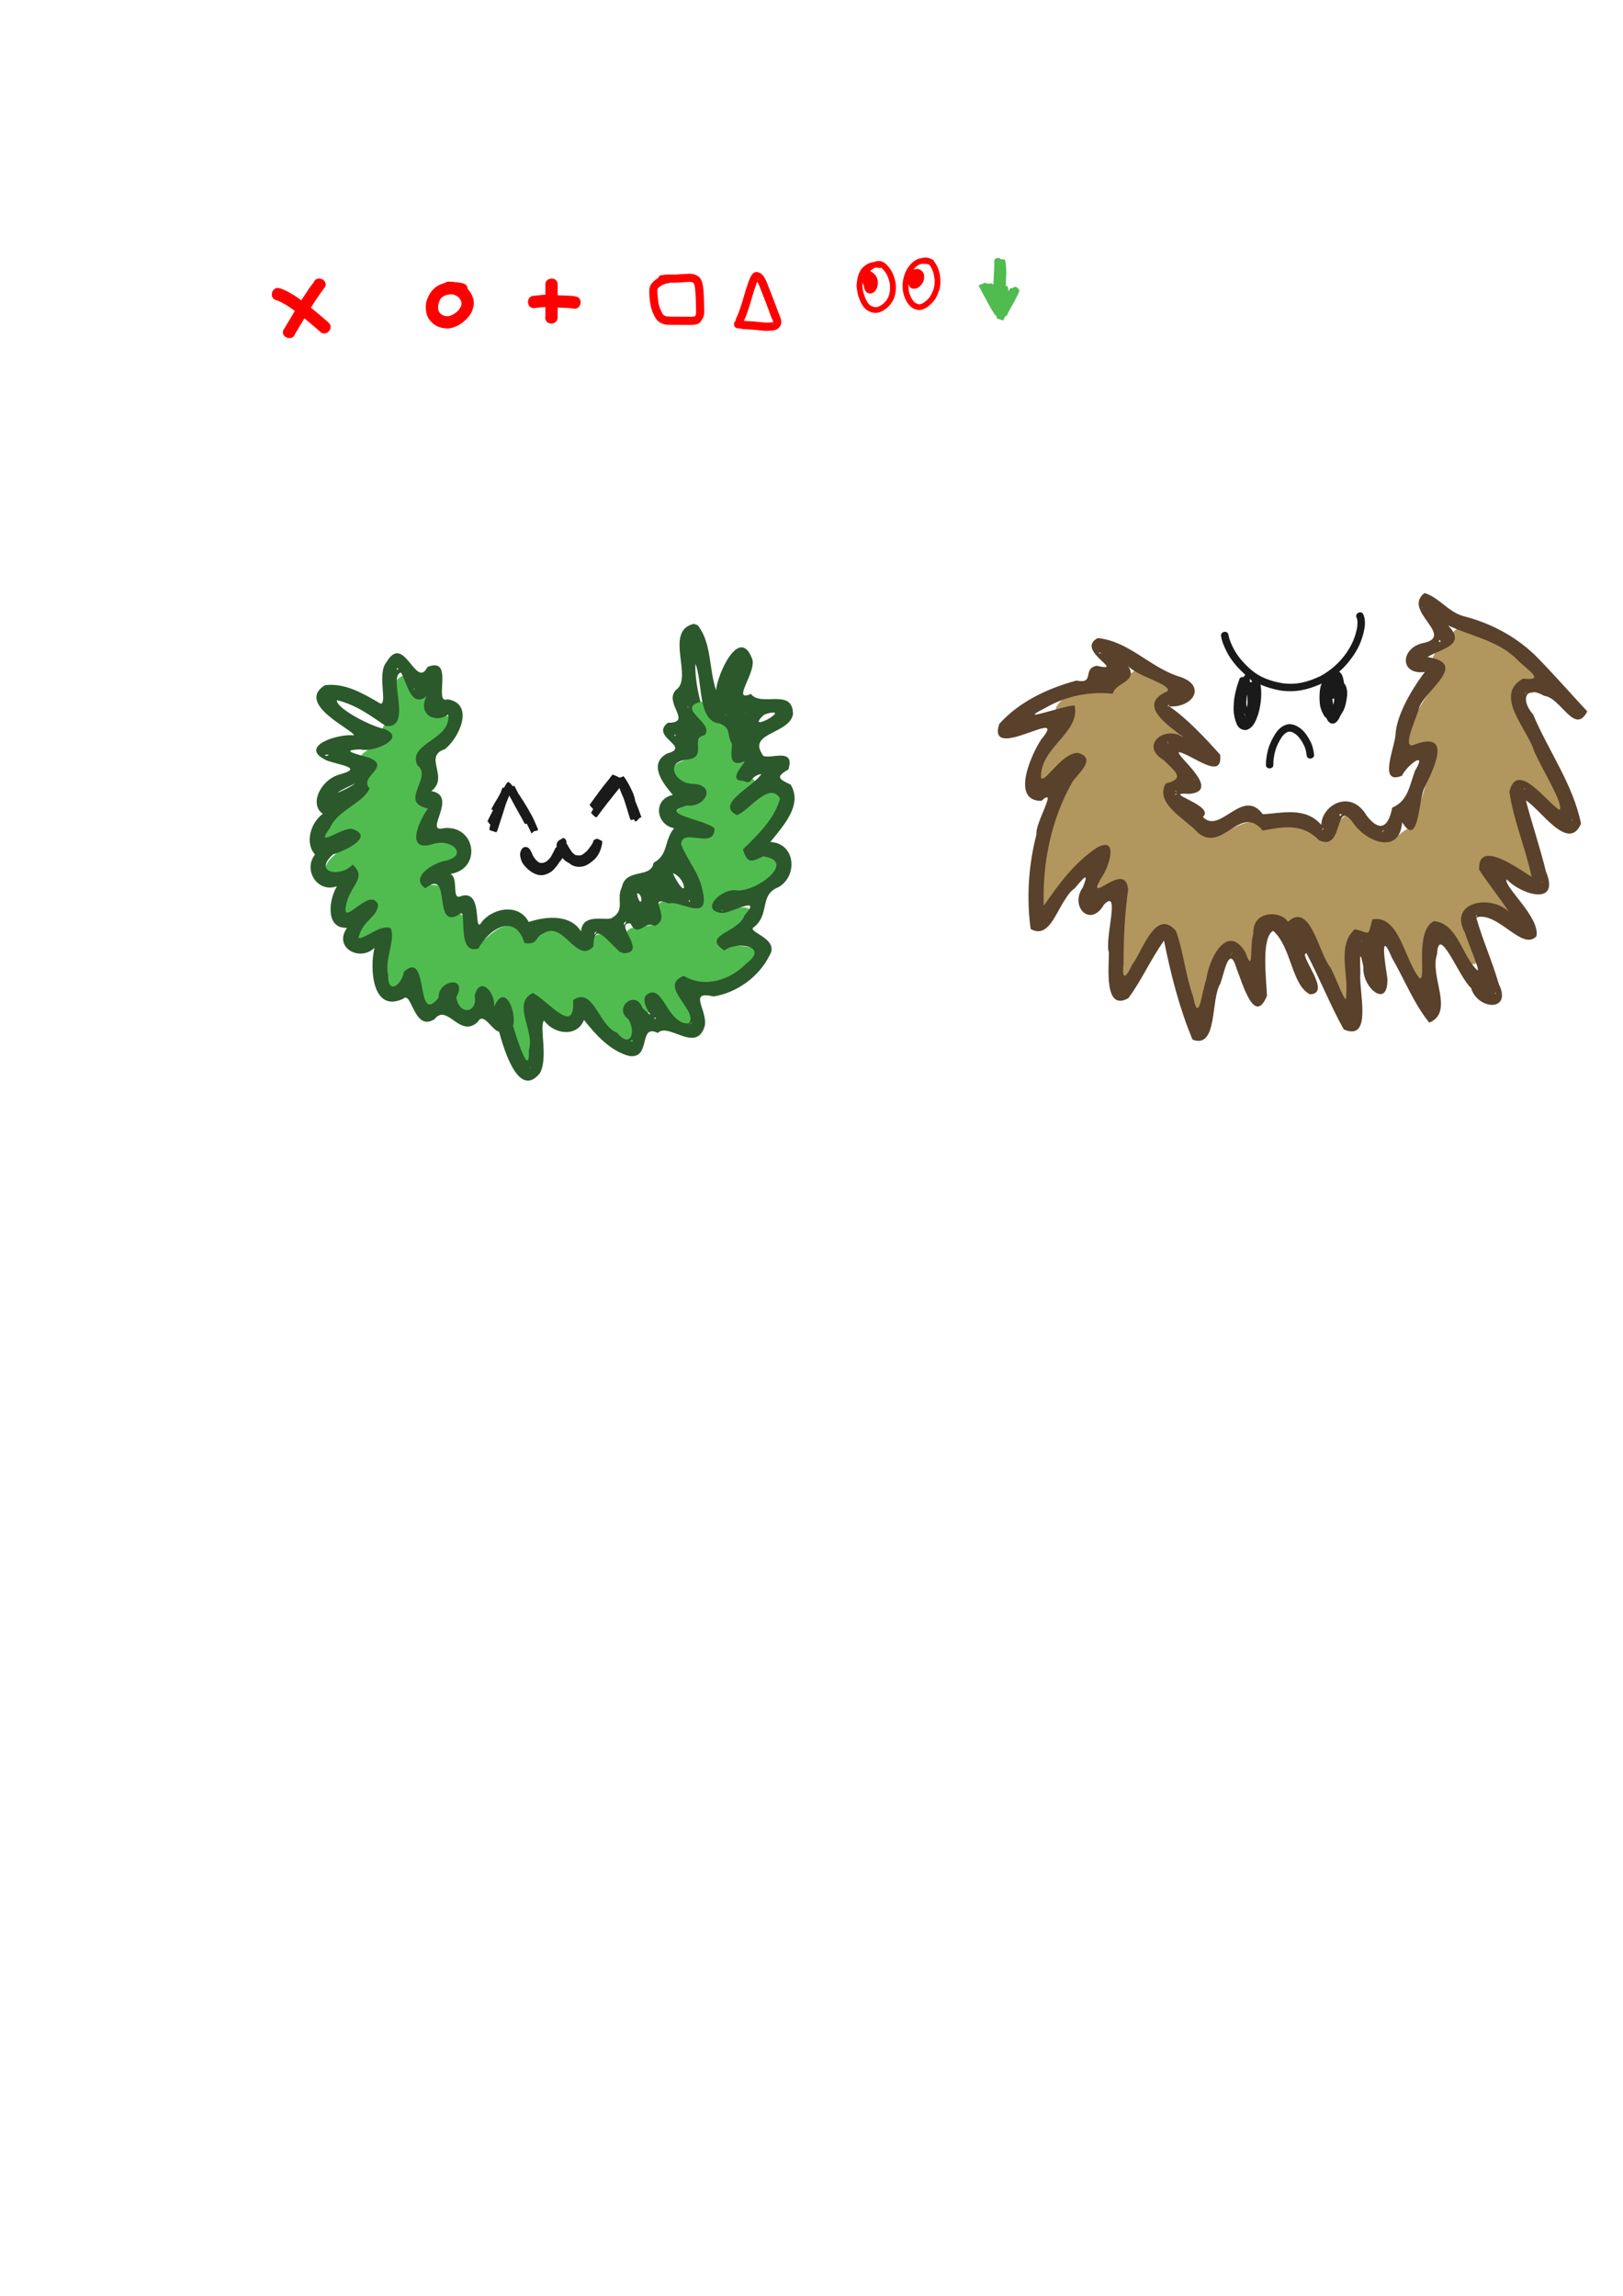 <?xml version="1.0" encoding="UTF-8" standalone="no"?>
<!-- Created with Inkscape (http://www.inkscape.org/) -->

<svg
   xmlns:dc="http://purl.org/dc/elements/1.1/"
   xmlns:cc="http://creativecommons.org/ns#"
   xmlns:rdf="http://www.w3.org/1999/02/22-rdf-syntax-ns#"
   xmlns:svg="http://www.w3.org/2000/svg"
   xmlns="http://www.w3.org/2000/svg"
   xmlns:sodipodi="http://sodipodi.sourceforge.net/DTD/sodipodi-0.dtd"
   xmlns:inkscape="http://www.inkscape.org/namespaces/inkscape"
   width="210mm"
   height="297mm"
   viewBox="0 0 210 297"
   version="1.1"
   id="svg8"
   inkscape:version="0.92.5 (2060ec1f9f, 2020-04-08)"
   sodipodi:docname="x.svg">
  <defs
     id="defs2" />
  <sodipodi:namedview
     id="base"
     pagecolor="#ffffff"
     bordercolor="#666666"
     borderopacity="1.0"
     inkscape:pageopacity="0.0"
     inkscape:pageshadow="2"
     inkscape:zoom="4"
     inkscape:cx="492.57028"
     inkscape:cy="960.66602"
     inkscape:document-units="mm"
     inkscape:current-layer="g1578"
     showgrid="false"
     inkscape:window-width="1920"
     inkscape:window-height="1017"
     inkscape:window-x="-8"
     inkscape:window-y="-8"
     inkscape:window-maximized="1"
     inkscape:snap-global="false" />
  <g
     inkscape:label="Layer 1"
     inkscape:groupmode="layer"
     id="layer1">
    <path
       style="opacity:1;vector-effect:none;fill:#ff0000;fill-opacity:1;fill-rule:nonzero;stroke:none;stroke-width:1;stroke-linecap:round;stroke-linejoin:round;stroke-miterlimit:4;stroke-dasharray:none;stroke-dashoffset:0;stroke-opacity:1;paint-order:markers fill stroke"
       id="path823"
       d="m 36.219,37.3 c 0.688,0.211 1.302,0.582 1.913,0.952 0.773,0.513 1.511,1.075 2.233,1.657 0.599,0.508 1.211,0.999 1.802,1.517 0.257,0.232 0.139,0.125 0.355,0.323 0.758,0.683 -0.315,1.874 -1.073,1.191 v 0 c -0.206,-0.189 -0.094,-0.087 -0.335,-0.305 -0.575,-0.507 -1.176,-0.984 -1.759,-1.481 -0.676,-0.545 -1.367,-1.072 -2.09,-1.553 -0.511,-0.309 -1.023,-0.626 -1.601,-0.796 -0.957,-0.354 -0.402,-1.858 0.556,-1.504 z"
       inkscape:connector-curvature="0"
       inkscape:export-filename="../Assets/Debug/x.png"
       inkscape:export-xdpi="96"
       inkscape:export-ydpi="96" />
    <path
       style="opacity:1;vector-effect:none;fill:#ff0000;fill-opacity:1;fill-rule:nonzero;stroke:none;stroke-width:1;stroke-linecap:round;stroke-linejoin:round;stroke-miterlimit:4;stroke-dasharray:none;stroke-dashoffset:0;stroke-opacity:1;paint-order:markers fill stroke"
       id="path825"
       d="m 42.089,37.083 c -0.405,0.534 -0.793,1.078 -1.165,1.636 -0.463,0.675 -0.88,1.379 -1.306,2.078 -0.379,0.633 -0.753,1.269 -1.138,1.899 -0.206,0.341 -0.105,0.172 -0.305,0.505 -0.298,0.976 -1.832,0.508 -1.534,-0.468 v 0 c 0.2,-0.315 0.097,-0.146 0.306,-0.509 0.393,-0.623 0.765,-1.257 1.136,-1.894 0.439,-0.705 0.846,-1.43 1.318,-2.115 0.373,-0.576 0.75,-1.15 1.182,-1.684 0.351,-0.958 1.857,-0.406 1.506,0.552 z"
       inkscape:connector-curvature="0"
       inkscape:export-filename="../Assets/Debug/x.png"
       inkscape:export-xdpi="96"
       inkscape:export-ydpi="96" />
    <path
       style="opacity:1;vector-effect:none;fill:#ff0000;fill-opacity:1;fill-rule:nonzero;stroke:none;stroke-width:1;stroke-linecap:round;stroke-linejoin:round;stroke-miterlimit:4;stroke-dasharray:none;stroke-dashoffset:0;stroke-opacity:1;paint-order:markers fill stroke"
       id="path835"
       d="m 59.463,38.197 c -0.435,-0.145 -0.88,-0.137 -1.33,-0.105 -0.406,0.038 -0.719,0.191 -1.026,0.443 0.073,-0.092 -0.308,0.335 -0.216,0.267 0.075,-0.056 0.115,-0.151 0.19,-0.207 0.045,-0.034 -0.069,0.091 -0.099,0.139 -0.083,0.13 -0.101,0.185 -0.165,0.327 -0.145,0.328 -0.157,0.671 -0.104,1.02 0.064,0.29 0.242,0.488 0.483,0.645 0.25,0.139 0.538,0.211 0.824,0.171 0.274,-0.028 0.519,-0.169 0.754,-0.306 0.313,-0.192 0.553,-0.451 0.782,-0.733 -0.396,0.494 0.033,-0.087 0.084,-0.22 0.05,-0.13 0.05,-0.165 0.072,-0.295 0.019,-0.33 -0.135,-0.611 -0.346,-0.852 -0.256,-0.25 -0.594,-0.361 -0.931,-0.454 -0.152,-0.027 -0.298,-0.029 -0.449,-0.006 -1.015,-0.103 -0.853,-1.699 0.162,-1.595 v 0 c 0.29,0.006 0.577,0.019 0.858,0.103 0.576,0.181 1.126,0.426 1.547,0.875 0.438,0.518 0.743,1.103 0.757,1.797 -0.046,0.797 -0.333,1.42 -0.894,2.001 -0.357,0.375 -0.767,0.698 -1.232,0.93 -0.431,0.197 -0.875,0.358 -1.357,0.347 -0.561,-0.027 -1.098,-0.146 -1.572,-0.464 -0.511,-0.372 -0.902,-0.831 -1.07,-1.454 -0.121,-0.58 -0.148,-1.175 0.045,-1.744 0.251,-0.715 0.651,-1.364 1.302,-1.787 0.533,-0.324 1.107,-0.512 1.733,-0.544 0.594,-0.022 1.184,0.015 1.754,0.199 0.957,0.354 0.402,1.858 -0.556,1.504 z"
       inkscape:connector-curvature="0"
       inkscape:export-filename="../Assets/Debug\o.png"
       inkscape:export-xdpi="96"
       inkscape:export-ydpi="96" />
    <g
       id="g905"
       inkscape:export-filename="../Assets/Debug\plus.png"
       inkscape:export-xdpi="96"
       inkscape:export-ydpi="96">
      <path
         inkscape:connector-curvature="0"
         d="m 72.153,36.681 c 0,0.514 0,1.028 0,1.542 0,0.557 0,1.114 0,1.671 0.002,0.373 0.003,0.745 -0.012,1.118 0.1,1.016 -1.496,1.173 -1.596,0.157 v 0 c 0.04,-0.34 0.021,-0.682 0.024,-1.024 0,-0.557 0,-1.114 0,-1.671 0,-0.514 0,-1.028 0,-1.542 -0.16,-1.008 1.424,-1.259 1.584,-0.251 z"
         id="path847"
         style="opacity:1;vector-effect:none;fill:#ff0000;fill-opacity:1;fill-rule:nonzero;stroke:none;stroke-width:1;stroke-linecap:round;stroke-linejoin:round;stroke-miterlimit:4;stroke-dasharray:none;stroke-dashoffset:0;stroke-opacity:1;paint-order:markers fill stroke" />
      <path
         inkscape:connector-curvature="0"
         d="m 69.09,38.265 c 0.528,-0.07 1.059,-0.112 1.59,-0.146 0.585,0.008 1.168,0.058 1.751,0.089 0.546,0.037 1.094,0.021 1.637,0.08 0.338,0.045 0.176,0.021 0.487,0.072 0.988,0.257 0.584,1.809 -0.403,1.552 v 0 c -0.26,-0.039 -0.123,-0.02 -0.409,-0.054 -0.527,-0.041 -1.058,-0.031 -1.585,-0.07 -0.529,-0.03 -1.059,-0.078 -1.59,-0.07 -0.499,0.036 -0.998,0.078 -1.494,0.15 -1.02,-0.009 -1.006,-1.613 0.015,-1.604 z"
         id="path849"
         style="opacity:1;vector-effect:none;fill:#ff0000;fill-opacity:1;fill-rule:nonzero;stroke:none;stroke-width:1;stroke-linecap:round;stroke-linejoin:round;stroke-miterlimit:4;stroke-dasharray:none;stroke-dashoffset:0;stroke-opacity:1;paint-order:markers fill stroke" />
    </g>
    <path
       style="opacity:1;vector-effect:none;fill:#ff0000;fill-opacity:1;fill-rule:nonzero;stroke:none;stroke-width:1;stroke-linecap:round;stroke-linejoin:round;stroke-miterlimit:4;stroke-dasharray:none;stroke-dashoffset:0;stroke-opacity:1;paint-order:markers fill stroke"
       id="path855"
       d="m 85.658,35.592 c 0.536,-0.095 1.076,-0.088 1.618,-0.07 0.545,-0.023 1.088,-0.065 1.633,-0.094 0.553,-0.06 1.066,0.044 1.515,0.373 0.347,0.327 0.453,0.776 0.535,1.227 0.074,0.474 0.098,0.953 0.12,1.432 0.021,0.514 0.03,1.029 0.037,1.543 0.035,0.787 -0.066,1.087 -0.537,1.712 -0.357,0.295 -0.787,0.317 -1.228,0.324 -0.43,-1.3e-4 -0.86,-0.006 -1.29,-0.009 -0.497,-0.004 -0.994,-0.005 -1.49,-0.007 -0.557,-0.009 -1.036,-0.154 -1.466,-0.508 -0.321,-0.335 -0.507,-0.772 -0.686,-1.194 -0.182,-0.455 -0.263,-0.938 -0.328,-1.421 -0.061,-0.52 -0.112,-1.041 -0.056,-1.564 0.098,-0.617 0.563,-1.01 1.054,-1.334 0.418,-0.245 0.885,-0.377 1.364,-0.427 0.68,0.017 0.654,1.085 -0.026,1.069 v 0 c -0.336,0.053 -0.665,0.157 -0.947,0.353 -0.078,0.059 -0.197,0.147 -0.268,0.21 -0.027,0.024 -0.087,0.114 -0.076,0.079 0.111,-0.342 0.111,-0.13 -0.032,0.021 -0.108,0.431 -0.006,0.88 0.02,1.316 0.049,0.408 0.105,0.818 0.245,1.206 0.119,0.301 0.253,0.605 0.432,0.873 0.246,0.235 0.581,0.245 0.907,0.259 0.498,0.002 0.996,0.003 1.495,0.007 0.421,0.003 0.841,0.01 1.262,0.005 0.184,-0.007 0.405,0.012 0.527,-0.153 -0.042,0.066 -0.09,0.128 -0.126,0.198 -0.016,0.032 0.048,-0.054 0.068,-0.084 0.147,-0.224 0.136,-0.499 0.129,-0.756 -0.006,-0.506 -0.014,-1.012 -0.032,-1.518 -0.018,-0.443 -0.037,-0.888 -0.094,-1.328 -0.035,-0.235 -0.065,-0.481 -0.174,-0.696 -0.235,-0.232 -0.646,-0.148 -0.938,-0.146 -0.569,0.032 -1.138,0.081 -1.708,0.086 -0.492,-0.014 -0.981,-0.006 -1.466,0.082 -0.68,-0.006 -0.67,-1.075 0.01,-1.069 z"
       inkscape:connector-curvature="0"
       inkscape:export-filename="../Assets/Debug\square.png"
       inkscape:export-xdpi="96"
       inkscape:export-ydpi="96" />
    <path
       style="opacity:1;vector-effect:none;fill:#ff0000;fill-opacity:1;fill-rule:nonzero;stroke:none;stroke-width:1;stroke-linecap:round;stroke-linejoin:round;stroke-miterlimit:4;stroke-dasharray:none;stroke-dashoffset:0;stroke-opacity:1;paint-order:markers fill stroke"
       id="path857"
       d="m 95.211,41.27 c 0.248,-0.486 0.429,-0.997 0.605,-1.512 0.185,-0.542 0.343,-1.092 0.5,-1.643 0.152,-0.532 0.329,-1.056 0.509,-1.58 0.174,-0.452 0.316,-0.949 0.725,-1.256 0.078,-0.059 0.186,-0.059 0.279,-0.089 0.5,-0.003 0.821,0.307 1.072,0.703 0.224,0.386 0.391,0.803 0.546,1.22 0.187,0.48 0.374,0.96 0.562,1.44 0.176,0.496 0.386,0.979 0.554,1.478 0.145,0.419 0.331,0.823 0.479,1.241 0.181,0.639 -0.107,1.187 -0.737,1.424 -0.433,0.098 -0.881,0.098 -1.322,0.107 -0.455,-0.037 -0.907,-0.101 -1.361,-0.141 -0.488,-0.047 -0.98,-0.038 -1.467,-0.096 -0.257,-0.024 -0.504,-0.105 -0.763,-0.105 -0.67,-0.118 -0.485,-1.171 0.185,-1.053 v 0 c 0.271,0.026 0.537,0.077 0.806,0.113 0.482,0.048 0.968,0.041 1.45,0.093 0.421,0.04 0.839,0.101 1.261,0.125 0.332,-0.009 0.677,-2.64e-4 0.998,-0.092 -0.28,0.346 -0.009,0.235 -0.029,0.058 -0.125,-0.424 -0.343,-0.82 -0.479,-1.241 -0.155,-0.486 -0.367,-0.949 -0.532,-1.431 -0.194,-0.486 -0.378,-0.977 -0.573,-1.463 -0.13,-0.369 -0.277,-0.736 -0.465,-1.079 -0.108,-0.218 -0.324,-0.263 -0.047,-0.241 0.15,-0.046 0.108,-0.017 0.245,-0.24 0.016,-0.026 -0.054,0.033 -0.071,0.059 -0.117,0.175 -0.149,0.399 -0.254,0.58 -0.167,0.512 -0.355,1.016 -0.505,1.535 -0.155,0.57 -0.326,1.136 -0.505,1.699 -0.188,0.53 -0.339,1.077 -0.614,1.572 -0.118,0.67 -1.171,0.484 -1.053,-0.186 z"
       inkscape:connector-curvature="0"
       inkscape:export-filename="../Assets/Debug\triangle.png"
       inkscape:export-xdpi="96"
       inkscape:export-ydpi="96" />
    <g
       id="g911"
       inkscape:export-filename="../Assets/Debug\eyes.png"
       inkscape:export-xdpi="96"
       inkscape:export-ydpi="96">
      <path
         inkscape:connector-curvature="0"
         d="m 113.779,34.661 c -0.307,-0.053 -0.612,-0.056 -0.914,0.021 -0.294,0.089 -0.525,0.257 -0.746,0.463 -0.098,0.102 -0.221,0.312 -0.328,0.589 -0.11,0.315 -0.155,0.647 -0.194,0.977 -0.028,0.31 0.023,0.614 0.075,0.918 0.063,0.337 0.175,0.659 0.303,0.975 0.13,0.28 0.275,0.55 0.484,0.778 0.192,0.188 0.43,0.292 0.69,0.338 0.238,0.053 0.442,-0.027 0.656,-0.116 0.249,-0.128 0.484,-0.292 0.669,-0.503 0.229,-0.241 0.177,-0.161 0.385,-0.514 0.15,-0.273 0.219,-0.577 0.275,-0.88 0.054,-0.298 0.043,-0.604 0.011,-0.905 -0.041,-0.338 -0.147,-0.664 -0.265,-0.982 -0.135,-0.328 -0.325,-0.633 -0.561,-0.897 -0.153,-0.174 -0.317,-0.377 -0.56,-0.41 -0.194,-0.023 -0.39,0.029 -0.558,0.123 -0.203,0.102 -0.399,0.232 -0.567,0.386 -0.083,0.107 -0.082,0.099 0.023,-0.007 -0.177,0.447 -0.88,0.169 -0.703,-0.278 v 0 c 0.276,-0.334 0.147,-0.208 0.363,-0.401 0.228,-0.169 0.462,-0.333 0.728,-0.439 0.313,-0.114 0.635,-0.178 0.966,-0.097 0.351,0.112 0.632,0.315 0.86,0.606 0.286,0.322 0.523,0.686 0.69,1.084 0.139,0.362 0.261,0.734 0.316,1.12 0.049,0.358 0.065,0.727 0.014,1.085 -0.06,0.37 -0.136,0.74 -0.298,1.081 -0.189,0.37 -0.437,0.705 -0.747,0.984 -0.27,0.241 -0.567,0.455 -0.907,0.588 -0.328,0.12 -0.664,0.171 -1.01,0.094 -0.384,-0.09 -0.734,-0.256 -1.016,-0.539 -0.257,-0.284 -0.45,-0.606 -0.61,-0.954 -0.147,-0.357 -0.279,-0.72 -0.354,-1.1 -0.062,-0.36 -0.128,-0.72 -0.106,-1.087 0.039,-0.378 0.087,-0.757 0.198,-1.122 0.151,-0.453 0.365,-0.861 0.743,-1.173 0.312,-0.255 0.655,-0.45 1.051,-0.54 0.375,-0.065 0.75,-0.067 1.126,7.93e-4 0.467,0.115 0.286,0.849 -0.181,0.734 z"
         id="path883"
         style="opacity:1;vector-effect:none;fill:#ff0000;fill-opacity:1;fill-rule:nonzero;stroke:none;stroke-width:1;stroke-linecap:round;stroke-linejoin:round;stroke-miterlimit:4;stroke-dasharray:none;stroke-dashoffset:0;stroke-opacity:1;paint-order:markers fill stroke" />
      <path
         inkscape:connector-curvature="0"
         d="m 112.782,35.596 c -0.149,0.317 -0.218,0.653 -0.258,0.998 0.003,0.209 -0.054,0.51 0.118,0.672 0.067,-0.008 0.097,-0.115 0.121,-0.169 -0.033,0.033 -0.058,0.078 -0.099,0.099 -0.026,0.013 0.035,-0.048 0.049,-0.073 0.072,-0.127 0.104,-0.261 0.122,-0.405 0.03,-0.21 -0.016,-0.395 -0.111,-0.579 0.004,-0.052 -0.204,-0.221 -0.116,-0.084 10e-4,-0.035 -0.124,0.118 -0.114,0.111 0.193,-0.133 0.108,-0.123 0.024,0.031 -0.073,0.16 -0.105,0.332 -0.033,0.497 0.011,0.073 0.135,0.079 0.065,0.011 0.017,-0.107 0.101,-0.097 -0.084,0.031 -0.021,0.015 0.033,-0.04 0.047,-0.062 0.042,-0.066 0.045,-0.084 0.071,-0.152 0.049,-0.178 0.045,-0.357 -0.023,-0.529 -0.014,-0.058 -0.228,-0.29 -0.271,-0.193 -0.071,0.331 0.194,-0.257 0.026,0.115 -0.043,0.153 -0.055,0.322 0.014,0.468 0.098,0.09 -0.016,-0.027 -0.044,-0.061 -0.002,-0.012 0.005,-0.043 -0.005,-0.036 -0.239,0.182 -0.031,0.118 -0.012,-0.15 -0.021,-0.086 0.068,0.062 0.115,0.085 0.044,0.021 0.132,0.037 0.189,0.047 0.236,-0.253 0.151,-0.201 0.122,-0.058 0.017,0.481 -0.739,0.507 -0.755,0.026 v 0 c 0.034,-0.283 0.073,-0.449 0.315,-0.654 0.402,-0.186 0.689,-2.6e-5 0.758,0.42 0.02,0.405 -0.121,0.786 -0.467,1.028 -0.352,0.147 -0.672,0.064 -0.873,-0.274 -0.138,-0.291 -0.178,-0.594 -0.111,-0.912 0.108,-0.413 0.386,-0.773 0.838,-0.794 0.373,0.054 0.653,0.257 0.831,0.594 0.126,0.299 0.171,0.605 0.105,0.927 -0.092,0.386 -0.307,0.753 -0.707,0.883 -0.35,0.039 -0.633,-0.084 -0.81,-0.401 -0.146,-0.327 -0.174,-0.662 -0.046,-1.003 0.144,-0.356 0.388,-0.666 0.779,-0.752 0.365,-0.028 0.626,0.125 0.813,0.441 0.153,0.288 0.252,0.583 0.222,0.915 -0.03,0.429 -0.147,0.791 -0.46,1.103 -0.335,0.251 -0.708,0.303 -1.046,0.015 -0.267,-0.33 -0.338,-0.705 -0.312,-1.126 0.039,-0.406 0.1,-0.807 0.268,-1.183 0.084,-0.474 0.828,-0.342 0.744,0.132 z"
         id="path885"
         style="opacity:1;vector-effect:none;fill:#ff0000;fill-opacity:1;fill-rule:nonzero;stroke:none;stroke-width:1;stroke-linecap:round;stroke-linejoin:round;stroke-miterlimit:4;stroke-dasharray:none;stroke-dashoffset:0;stroke-opacity:1;paint-order:markers fill stroke" />
      <path
         inkscape:connector-curvature="0"
         d="m 120.354,34.257 c -0.322,-0.095 -0.65,-0.144 -0.985,-0.124 -0.306,0.002 -0.546,0.145 -0.779,0.326 -0.262,0.213 -0.348,0.347 -0.516,0.6 -0.219,0.336 -0.345,0.711 -0.445,1.096 -0.104,0.404 -0.1,0.823 -0.069,1.236 0.043,0.348 0.134,0.686 0.282,1.004 0.122,0.273 0.295,0.521 0.512,0.726 0.191,0.152 0.413,0.252 0.659,0.243 0.293,-0.044 0.537,-0.208 0.753,-0.401 0.047,-0.038 0.096,-0.074 0.141,-0.114 0.123,-0.109 0.233,-0.231 0.338,-0.358 0.123,-0.149 0.156,-0.178 0.082,-0.109 0.206,-0.31 0.349,-0.658 0.473,-1.007 0.121,-0.35 0.139,-0.724 0.131,-1.091 -0.007,-0.356 -0.082,-0.701 -0.175,-1.042 -0.092,-0.309 -0.233,-0.594 -0.411,-0.862 -0.14,-0.192 -0.32,-0.302 -0.556,-0.316 -0.124,-0.014 -0.243,0.016 -0.364,0.037 -0.481,-0.004 -0.475,-0.76 0.006,-0.756 v 0 c 0.18,-0.022 0.361,-0.043 0.543,-0.014 0.401,0.078 0.735,0.259 0.978,0.598 0.216,0.321 0.392,0.664 0.507,1.034 0.107,0.387 0.202,0.776 0.215,1.18 0.021,0.439 0.002,0.891 -0.123,1.315 -0.135,0.415 -0.304,0.818 -0.52,1.198 -0.284,0.365 -0.575,0.724 -0.954,0.996 -0.355,0.258 -0.741,0.46 -1.192,0.457 -0.391,-0.039 -0.747,-0.175 -1.047,-0.435 -0.269,-0.259 -0.499,-0.56 -0.653,-0.903 -0.185,-0.383 -0.305,-0.79 -0.364,-1.212 -0.042,-0.478 -0.057,-0.963 0.051,-1.434 0.105,-0.449 0.237,-0.89 0.477,-1.288 0.246,-0.419 0.559,-0.8 0.96,-1.081 0.346,-0.226 0.715,-0.377 1.135,-0.376 0.398,-0.002 0.789,0.05 1.17,0.167 0.451,0.167 0.189,0.876 -0.262,0.709 z"
         id="path897"
         style="opacity:1;vector-effect:none;fill:#ff0000;fill-opacity:1;fill-rule:nonzero;stroke:none;stroke-width:1;stroke-linecap:round;stroke-linejoin:round;stroke-miterlimit:4;stroke-dasharray:none;stroke-dashoffset:0;stroke-opacity:1;paint-order:markers fill stroke" />
      <path
         inkscape:connector-curvature="0"
         d="m 118.802,35.449 c -0.193,0.25 -0.372,0.505 -0.493,0.797 -0.029,0.11 -0.123,0.304 -0.004,0.394 0.042,-0.012 0.109,-0.048 0.153,-0.087 0.119,-0.035 0.149,-0.124 0.214,-0.212 0.12,-0.178 0.169,-0.372 0.159,-0.584 -0.012,-0.126 -0.08,-0.197 -0.199,-0.226 -0.117,0.015 -0.127,0.041 -0.148,0.149 0.032,-0.038 0.056,-0.085 0.097,-0.114 0.022,-0.016 -0.028,0.048 -0.039,0.073 -0.057,0.128 -0.068,0.255 -0.065,0.393 -0.034,0.09 0.154,0.222 0.073,0.143 0.037,-0.252 -0.207,0.181 -0.087,-0.034 0.072,-0.153 0.072,-0.311 0.025,-0.471 -0.043,-0.1 -0.098,-0.111 -0.19,-0.1 -0.046,0.049 -0.28,0.316 -0.048,0.072 -0.084,0.112 -0.124,0.257 -0.097,0.396 0.019,0.054 0.034,-0.06 0.058,-0.099 0.115,-0.235 8e-4,-0.024 -0.04,-0.009 -0.001,5.29e-4 0.06,-0.092 0.095,-0.242 0.051,-0.056 -0.053,-0.168 -0.031,-0.114 -0.044,0.223 0.245,-0.171 0.119,-0.006 -0.114,0.467 -0.848,0.289 -0.735,-0.179 v 0 c 0.174,-0.385 0.491,-0.631 0.915,-0.51 0.326,0.155 0.504,0.427 0.487,0.797 -0.059,0.411 -0.241,0.797 -0.629,0.995 -0.398,0.133 -0.781,0.046 -0.95,-0.375 -0.079,-0.313 -0.055,-0.63 0.099,-0.919 0.246,-0.305 0.48,-0.561 0.9,-0.551 0.338,0.048 0.595,0.221 0.739,0.539 0.099,0.297 0.132,0.606 0.026,0.908 -0.142,0.376 -0.404,0.669 -0.827,0.637 -0.36,-0.101 -0.572,-0.351 -0.643,-0.721 -0.038,-0.433 0.039,-0.799 0.326,-1.14 0.258,-0.23 0.551,-0.312 0.888,-0.204 0.324,0.147 0.555,0.385 0.616,0.747 0.032,0.344 -0.004,0.67 -0.176,0.977 -0.186,0.32 -0.434,0.593 -0.786,0.724 -0.303,0.092 -0.594,0.094 -0.845,-0.129 -0.259,-0.298 -0.323,-0.639 -0.202,-1.017 0.114,-0.343 0.281,-0.672 0.526,-0.941 0.154,-0.456 0.87,-0.214 0.716,0.241 z"
         id="path899"
         style="opacity:1;vector-effect:none;fill:#ff0000;fill-opacity:1;fill-rule:nonzero;stroke:none;stroke-width:1;stroke-linecap:round;stroke-linejoin:round;stroke-miterlimit:4;stroke-dasharray:none;stroke-dashoffset:0;stroke-opacity:1;paint-order:markers fill stroke" />
    </g>
    <g
       id="g962"
       inkscape:export-filename="../Assets/Sprites/good.png"
       inkscape:export-xdpi="96"
       inkscape:export-ydpi="96"
       transform="matrix(5.138,0,0,5.138,-165.867,-317.522)"
       style="stroke-width:0.195">
      <path
         transform="scale(0.265)"
         inkscape:connector-curvature="0"
         id="path923"
         d="m 160.129,297.396 c -1.777,0.683 -0.081,3.448 -1.202,4.413 -1.054,0.126 -0.86,1.362 -0.588,1.834 -0.829,0.541 -3.365,1.204 -1.843,2.514 1.249,0.053 -0.08,1.68 -0.384,2.239 -0.914,1.69 -3.351,2.619 -3.461,4.664 0.433,1.514 2.246,-0.082 2.704,0.227 -1.129,0.679 -3.605,1.986 -2.257,3.555 0.71,0.869 2.811,-0.764 1.893,0.915 -0.76,0.934 -1.052,3.446 0.811,2.987 0.563,-0.186 1.74,-1.198 0.902,-0.093 -1.114,0.662 -1.311,3 0.453,2.487 1.363,-0.898 1.554,-0.111 1.236,1.183 -0.399,1.27 -0.204,4.367 1.811,3.209 0.815,-1.19 1.351,-0.977 1.423,0.531 -0.15,1.534 1.93,2.431 2.561,0.841 0.305,-0.861 1.02,-1.459 0.768,0.088 0.232,2.142 3.16,0.845 3.041,-0.644 0.59,1.012 2.245,0.457 2.094,1.942 0.66,1.382 0.341,3.512 1.708,4.459 1.964,-0.071 0.915,-2.727 1.017,-3.975 -0.003,-0.644 -0.401,-2.51 0.639,-1.379 0.888,1.078 3.409,2.215 3.816,0.137 0.208,-0.772 1.192,1.02 1.567,1.378 0.767,0.982 2.637,3.107 3.728,1.417 0.448,-0.867 -0.783,-2.348 -0.239,-2.748 1.13,0.578 1.721,-1.433 2.474,-0.024 0.723,0.948 2.743,3.061 3.582,1.145 0.286,-1.32 -1.744,-2.206 -1.236,-3.411 2.57,0.936 5.896,-0.276 7.13,-2.699 0.285,-1.808 -2.482,-1.348 -3.017,-1.648 1.174,-0.472 3.347,-2.426 1.61,-3.45 -0.528,-0.29 -2.189,0.399 -2.001,-0.034 0.922,-0.775 2.341,-0.213 3.34,-1.143 1.362,-0.401 3.254,-2.333 1.595,-3.521 -0.512,-0.599 -1.962,-0.015 -2.123,-0.342 1.091,-1.677 3.733,-3.465 2.806,-5.73 -1.281,-1.376 -2.901,0.798 -3.837,1.27 1.14,-0.734 1.686,-2.412 0.401,-2.952 0.53,-0.75 -0.194,-1.517 -0.742,-1.759 0.098,-1.679 -0.875,-3.141 -2.281,-3.904 -0.267,-1.126 -2.053,-2.35 -2.614,-0.759 -0.362,1.242 1.769,2.079 0.583,3.085 0.169,1.164 -0.725,1.553 -1.636,1.934 -1.589,0.866 -0.442,2.904 1.048,3.016 0.947,0.051 1.536,0.75 0.268,0.947 -1.166,-0.172 -2.658,1.38 -1.142,2.068 1.32,0.539 2.964,0.954 0.767,0.984 -2.022,0.508 -0.326,2.853 0.132,3.977 0.193,0.745 1.547,2.93 0.043,2.533 -1.065,-0.237 -3.439,-1.081 -3.32,0.86 0.672,2.086 -2.996,0.328 -2.905,2.268 0.301,1.336 -0.203,1.239 -0.97,0.284 -0.782,-1.201 -2.453,-0.661 -2.577,0.632 -1.634,-0.525 -2.97,-2.904 -4.708,-1.084 -0.958,0.723 -1.543,-1.466 -2.856,-0.96 -1.291,0.044 -2.179,1.52 -3.124,1.836 -0.178,-1.269 -0.563,-2.961 -2.073,-3.103 -0.051,-1.254 -0.713,-2.781 -2.19,-2.589 0.826,-1.314 3.9,-1.411 3.035,-3.429 -0.795,-1.073 -2.706,-0.179 -3.412,-0.926 0.475,-1.123 1.199,-2.464 0.204,-3.472 -0.025,-1.76 -0.819,-4.221 1.236,-5.161 1.24,-0.592 1.952,-2.808 0.189,-3.175 -1.449,0.258 -0.913,-1.819 -2.279,-1.893 -0.582,-0.569 -0.532,-1.885 -1.598,-1.853 z"
         style="opacity:1;vector-effect:none;fill:#50bc50;fill-opacity:1;fill-rule:nonzero;stroke:none;stroke-width:0.736;stroke-linecap:round;stroke-linejoin:round;stroke-miterlimit:4;stroke-dasharray:none;stroke-dashoffset:0;stroke-opacity:1;paint-order:markers fill stroke" />
      <path
         inkscape:connector-curvature="0"
         id="path919"
         d="m 49.755,77.506 c -0.761,0.176 -0.005,1.368 -0.449,1.662 -0.322,0.332 0.438,0.834 -0.206,0.829 -0.461,0.362 0.615,0.604 -0.019,0.774 -0.581,0.31 0.103,0.969 0.144,1.044 -0.503,0.104 -0.431,0.745 0.032,0.837 -0.257,0.31 -0.137,0.671 -0.516,0.871 -0.057,0.407 -0.698,0.116 -0.8,0.616 -0.149,0.299 0.096,0.567 -0.24,0.765 -0.108,0.107 -0.751,-0.149 -0.786,0.345 -0.306,-0.485 -1,-0.344 -1.316,-0.236 -0.259,-0.494 -0.954,-0.354 -1.224,0.054 -0.157,0.122 0.061,-0.865 -0.477,-0.708 -0.263,0.128 -0.05,-0.441 -0.272,-0.556 0.8,-0.127 0.638,-1.227 -0.155,-1.154 -0.56,0.154 0.38,-0.813 -0.327,-0.932 0.462,-0.351 -0.216,-0.873 0.342,-1.055 0.36,-0.282 0.761,-1.142 0.068,-1.257 -0.377,0.148 0.195,-1.098 -0.507,-0.813 -0.293,0.589 -0.585,-0.884 -1.033,-0.12 -0.241,0.281 0.032,1.053 -0.148,1.043 -0.42,-0.246 -0.896,-0.531 -1.401,-0.464 -0.76,0.474 0.736,1.133 0.73,1.263 -0.384,-0.052 -1.434,0.279 -0.688,0.63 0.284,0.113 0.961,0.181 0.341,0.35 -0.493,0.129 -0.789,0.761 -0.436,0.994 -0.349,0.261 -0.434,0.786 -0.195,1.024 -0.31,0.389 0.06,0.98 0.551,0.8 -0.209,0.344 -0.298,1.072 0.254,1.048 -0.354,0.497 0.321,0.865 0.692,0.503 -0.127,0.496 -0.064,1.653 0.721,1.283 0.22,-0.22 0.264,0.841 0.788,0.516 0.326,-0.418 0.631,0.492 1.091,0.067 0.146,-0.27 0.356,0.216 0.536,0.246 0.117,0.423 0.492,1.718 1.031,1.04 0.211,-0.385 -0.023,-1.185 0.101,-1.322 0.246,0.344 0.827,0.435 1.007,-0.013 0.301,0.378 0.66,0.781 1.142,0.908 0.562,0.075 0.218,-0.825 0.716,-0.581 0.272,-0.277 0.974,0.532 1.184,-0.179 0.073,-0.406 -0.436,-0.896 0.224,-0.74 0.582,-0.095 1.133,-0.491 1.398,-1.017 0.274,-0.417 -0.472,-0.578 -0.414,-0.706 0.454,-0.324 0.145,-0.837 0.648,-1.029 0.496,-0.283 0.428,-1.108 -0.205,-1.137 0.305,-0.387 0.831,-0.931 0.509,-1.447 -0.306,-0.141 -0.378,-0.194 -0.055,-0.38 0.203,-0.627 -0.613,-0.169 -0.662,-0.389 -0.35,-0.542 0.687,-0.507 0.778,-0.998 0.004,-0.683 -0.814,-0.173 -1.059,-0.515 -0.517,0.229 0.163,-0.568 0.028,-0.89 -0.317,-0.826 -0.87,0.379 -0.906,0.797 -0.183,-0.53 -0.106,-1.189 -0.462,-1.636 z m 0.037,1 c 0.196,0.449 0.043,1.467 0.624,1.511 0.293,0.138 0.155,0.248 0.296,0.509 0.031,0.073 -0.138,0.58 0.244,0.469 0.301,-0.157 -0.465,0.47 0.049,0.464 0.24,0.118 0.13,-0.108 0.449,-0.173 -0.165,0.302 -1.193,0.762 -0.611,1.036 0.306,-0.11 0.813,-0.868 1.084,-0.418 -0.143,0.521 -0.567,0.92 -0.935,1.281 0.115,0.37 0.206,0.318 0.509,0.175 0.875,0.126 -0.192,0.907 -0.668,0.858 -0.361,-0.074 -0.982,0.517 -0.35,0.57 0.246,-0.02 1.011,-0.459 0.544,0.063 -0.116,0.41 -1.111,0.504 -0.501,0.877 0.325,-0.244 1.134,-0.1 0.556,0.323 -0.394,0.422 -1.059,0.637 -1.58,0.318 -0.671,0.261 0.396,0.88 0.123,1.198 -0.503,0.027 -0.631,-0.877 -0.959,-0.772 -0.472,0.135 0.337,0.88 -0.204,0.387 -0.164,-0.488 -0.756,-0.008 -0.355,0.279 0.204,0.337 0.041,0.749 -0.281,0.342 -0.471,-0.168 -0.591,-1.173 -1.112,-0.824 0.056,0.916 -0.598,0.042 -1.013,-0.18 -0.541,0.27 0.054,0.942 -0.099,1.434 0.021,0.774 -0.322,-0.35 -0.399,-0.601 0.098,-0.352 -0.212,-1.112 -0.476,-0.484 0.03,-0.371 -0.357,-0.797 -0.492,-0.28 0.088,0.425 -0.379,0.523 -0.463,0.043 0.309,-0.567 -0.468,-0.438 -0.446,0.012 -0.603,0.739 -0.219,-1.247 -0.874,-0.656 -0.042,0.31 -0.404,0.61 -0.394,0.084 -0.1,-0.372 0.191,-0.903 0.064,-1.18 -0.255,-0.11 -0.634,0.266 -0.811,0.246 0.088,-0.44 0.481,-0.524 0.493,-0.836 -0.199,-0.524 -1.006,0.729 -0.782,-0.092 0.139,-0.449 0.489,-0.596 0.141,-0.923 -0.283,0.33 -1.02,0.219 -0.493,-0.255 0.255,-0.072 1.086,-0.447 0.476,-0.643 -0.273,-0.037 -0.959,0.53 -0.552,-0.026 0.192,-0.451 0.856,-0.632 0.995,-0.995 -0.276,-0.292 0.538,-0.531 0.014,-0.761 -0.264,-0.087 -0.831,-0.201 -0.24,-0.218 0.317,0.087 1.198,-0.285 0.592,-0.517 -0.392,-0.085 -1.222,-0.537 -1.188,-0.723 0.507,0.124 0.851,0.397 1.232,0.651 0.692,0.066 0.04,-1.252 0.38,-1.347 0.153,0.237 0.243,0.902 0.642,0.604 -0.231,0.459 0.239,0.689 0.545,0.453 0.101,0.637 -1.039,0.721 -0.772,1.278 0.401,0.311 -0.494,0.928 0.266,1.089 -0.24,0.33 -0.592,1.134 0.157,0.884 0.503,-0.12 0.876,0.333 0.223,0.443 -0.317,0.088 -0.827,0.424 -0.446,0.681 0.689,-0.542 0.155,1.089 0.861,0.654 0.217,-0.21 -0.107,1.049 0.476,0.861 0.269,-0.499 0.929,-0.91 1.157,-0.137 0.358,0.057 0.26,-0.163 0.477,-0.241 0.519,-0.338 0.832,0.792 1.262,0.329 0.008,-0.815 0.518,0.157 0.772,0.171 0.605,-0.03 -0.286,-0.774 0.158,-0.753 0.201,0.388 0.352,-0.083 0.613,0.063 0.467,-0.195 -0.251,-0.799 0.356,-0.564 0.274,-0.093 1.018,0.483 0.861,-0.268 -0.079,-0.488 -0.377,-0.782 -0.551,-1.217 0.014,-0.45 0.842,0.154 0.84,-0.405 -0.226,-0.23 -1.484,-0.357 -0.696,-0.577 0.479,0.055 0.757,-0.526 0.141,-0.545 -0.422,-0.006 -0.723,-0.545 -0.144,-0.611 0.549,-0.051 0.061,-0.54 0.447,-0.613 0.28,-0.3 -0.739,-0.668 -0.101,-0.84 -0.077,-0.298 -0.139,-0.637 -0.129,-0.965 z m -7.97,6.667 c 0.031,-0.009 0.079,-0.1 0,0 z M 51.158,83.518 c -0.039,0.011 0.015,0.014 0,0 z m -8.882,-4.893 c 0.092,-0.002 -0.015,0.075 0,0 z m 0.445,0.504 c 0.028,0.047 -0.087,0.045 0,0 z m -2.153,0.277 -0.06,0.018 z m 9.025,0.174 c 0.027,0.006 0.042,0.08 0,0 z m 2.341,0.103 -0.055,0.047 z m -0.137,0.061 c 0.056,0.087 -0.694,0.452 -0.283,0.058 0.087,-0.042 0.185,-0.069 0.283,-0.058 z m -0.732,0.006 c 0.002,0.015 -0.038,0.03 0,0 z m -0.498,0.032 c 0.009,0.015 -0.05,0.037 0,0 z m -1.269,0.518 c -0.008,0.086 -0.063,-0.019 0,0 z m -8.743,0.499 c -0.014,0.069 -0.197,0.002 0,0 z m 0.928,0.448 c 0.006,-0.002 1.4e-4,0.012 0,0 z m -0.257,0.279 c -0.192,0.148 -0.735,0.364 -0.213,0.1 0.071,-0.034 0.142,-0.068 0.213,-0.1 z m -0.131,1.189 -0.022,0.027 z m 8.905,0.218 c 0.013,5.29e-4 0.052,0.038 0,0 z m -0.772,0.854 c 0.306,0.094 0.388,0.66 0.107,0.203 l -0.057,-0.1 z m -0.904,0.502 c 0.163,0.008 0.122,0.414 0.015,0.086 z m 1.312,0.161 c 0.054,0.068 -0.018,0.086 0,0 z m 0.82,0.254 c 0.071,0.008 -0.029,0.07 0,0 z m -2.403,0.302 c -0.085,0.189 -0.073,-0.017 0,0 z m -2.557,0.246 c -0.024,0.029 -0.082,0.087 0,0 z m 1.811,0.01 c -0.093,0.15 -0.058,-0.017 0,0 z m 3.195,0.441 c 0.019,0.042 -0.065,0.002 0,0 z m -2.63,0.04 c 0.066,0.059 -0.041,0.008 0,0 z m 0.907,1.678 c 0.071,0.043 -0.076,0.034 0,0 z m 0.947,0.1 c -0.023,0.057 -0.178,0.133 0,0 z m -1.517,0.461 c 0.051,0.065 -0.139,0.044 0,0 z m -2.588,0.679 c 0.042,0.008 0.026,0.057 0,0 z"
         style="opacity:1;vector-effect:none;fill:#2b592b;fill-opacity:1;fill-rule:nonzero;stroke:none;stroke-width:0.195;stroke-linecap:round;stroke-linejoin:round;stroke-miterlimit:4;stroke-dasharray:none;stroke-dashoffset:0;stroke-opacity:1;paint-order:markers fill stroke" />
      <path
         inkscape:connector-curvature="0"
         d="m 44.627,82.351 c 0.056,-0.089 0.11,-0.178 0.158,-0.271 0.045,-0.089 0.087,-0.18 0.13,-0.271 0.022,-0.053 0.059,-0.025 0.184,0.039 0.011,0.005 -0.009,0.022 -0.014,0.033 -0.012,0.028 -0.017,0.043 -0.029,0.072 -0.04,0.101 -0.072,0.204 -0.103,0.308 -0.035,0.113 -0.073,0.225 -0.109,0.337 -0.002,0.012 -0.053,0.157 -0.059,0.156 -0.061,-0.014 -0.119,-0.038 -0.179,-0.057 0.009,-0.103 0.041,-0.202 0.072,-0.3 0.042,-0.131 0.085,-0.262 0.129,-0.392 0.033,-0.105 0.068,-0.21 0.106,-0.313 0.032,-0.089 0.012,-0.075 0.197,0.004 0.004,0.002 -0.026,0.095 -0.027,0.097 -0.029,0.097 -0.066,0.192 -0.102,0.287 -0.044,0.113 -0.091,0.225 -0.139,0.336 -0.016,0.025 -0.075,0.202 -0.118,0.196 -0.053,-0.006 -0.09,-0.058 -0.136,-0.087 0.009,-0.096 0.048,-0.188 0.085,-0.277 0.055,-0.126 0.114,-0.25 0.175,-0.373 0.051,-0.103 0.103,-0.205 0.161,-0.304 0.069,-0.108 0.067,-0.12 0.195,0.034 0.011,0.013 -0.046,0.119 -0.051,0.13 -0.059,0.119 -0.125,0.233 -0.187,0.351 -0.062,0.114 -0.118,0.232 -0.179,0.347 -0.006,0.011 -0.012,0.023 -0.017,0.034 -0.007,0.014 -0.014,0.028 -0.02,0.042 -0.001,0.003 -5.29e-4,0.01 -0.004,0.009 -0.185,-0.06 -0.198,-0.014 -0.154,-0.094 0.051,-0.095 0.096,-0.193 0.145,-0.29 0.058,-0.116 0.111,-0.235 0.169,-0.351 0.026,-0.059 0.065,-0.113 0.088,-0.174 0.057,0.021 0.118,0.034 0.171,0.064 0.008,0.004 -0.01,0.015 -0.015,0.023 -0.006,0.01 -0.013,0.021 -0.019,0.032 -0.022,0.036 -0.044,0.073 -0.066,0.109 -0.052,0.083 -0.104,0.166 -0.154,0.251 -0.09,0.146 -0.016,0.139 -0.225,0.041 0.045,-0.06 0.077,-0.129 0.112,-0.196 0.042,-0.084 0.081,-0.168 0.136,-0.244 0.087,-0.108 0.186,-0.108 0.294,-0.035 0.089,0.079 0.148,0.183 0.206,0.285 0.058,0.11 0.114,0.222 0.167,0.335 0.024,0.06 0.052,0.119 0.074,0.18 -0.057,0.027 -0.112,0.059 -0.171,0.08 -0.006,0.002 -0.007,-0.011 -0.01,-0.016 -0.025,-0.041 -0.049,-0.083 -0.075,-0.124 -0.056,-0.102 -0.113,-0.203 -0.17,-0.304 -0.051,-0.1 -0.108,-0.198 -0.161,-0.297 -0.048,-0.107 -0.065,-0.106 0.134,-0.167 0.003,-7.93e-4 0.047,0.058 0.048,0.059 0.07,0.096 0.135,0.196 0.199,0.297 0.075,0.121 0.148,0.243 0.215,0.369 0.048,0.092 0.085,0.19 0.129,0.284 0.036,0.089 0.036,0.066 -0.161,0.11 -0.005,0.001 -0.051,-0.1 -0.053,-0.104 -0.048,-0.108 -0.106,-0.211 -0.167,-0.313 -0.063,-0.113 -0.131,-0.223 -0.199,-0.333 -0.049,-0.066 -0.088,-0.138 -0.134,-0.206 -0.002,-0.002 -0.008,-0.006 -0.005,-0.007 0.054,-0.031 0.107,-0.065 0.165,-0.086 0.003,-0.001 0.069,0.117 0.072,0.122 0.059,0.096 0.12,0.19 0.176,0.289 0.054,0.092 0.101,0.188 0.147,0.284 0.044,0.11 0.056,0.114 -0.145,0.156 -0.003,7.94e-4 -0.039,-0.058 -0.042,-0.061 -0.048,-0.097 -0.1,-0.191 -0.148,-0.288 -0.056,-0.117 -0.112,-0.234 -0.167,-0.352 -0.032,-0.063 -0.065,-0.126 -0.093,-0.191 0.058,-0.024 0.114,-0.058 0.175,-0.072 0.002,-5.29e-4 0.066,0.127 0.095,0.183 0.043,0.092 0.094,0.18 0.139,0.271 0.007,0.012 0.013,0.024 0.02,0.037 0.065,0.101 -0.094,0.203 -0.159,0.102 v 0 c -0.008,-0.014 -0.016,-0.028 -0.024,-0.042 -0.044,-0.09 -0.096,-0.177 -0.138,-0.269 -0.006,-0.012 -0.092,-0.178 -0.092,-0.178 0.048,-0.041 0.104,-0.07 0.157,-0.105 -0.008,-0.01 -0.003,-0.004 0.005,0.014 0.016,0.035 0.032,0.07 0.049,0.104 0.009,0.018 0.019,0.036 0.028,0.054 0.054,0.117 0.11,0.233 0.166,0.35 0.044,0.092 0.096,0.181 0.139,0.274 0.012,0.019 0.024,0.037 0.022,0.038 -0.153,0.124 -0.127,0.156 -0.153,0.072 -0.045,-0.093 -0.09,-0.186 -0.142,-0.276 -0.055,-0.098 -0.117,-0.192 -0.175,-0.288 -0.089,-0.157 -0.134,-0.106 0.07,-0.256 0.003,-0.002 0.004,0.006 0.006,0.009 0.048,0.069 0.087,0.145 0.139,0.212 0.069,0.111 0.138,0.221 0.201,0.336 0.063,0.106 0.125,0.212 0.174,0.325 0.003,0.006 0.051,0.096 0.049,0.098 -0.152,0.145 -0.14,0.164 -0.162,0.085 -0.044,-0.091 -0.079,-0.187 -0.125,-0.277 -0.065,-0.122 -0.136,-0.24 -0.209,-0.358 -0.062,-0.097 -0.124,-0.193 -0.191,-0.286 -0.02,-0.026 -0.03,-0.039 -0.03,-0.04 0.152,-0.145 0.119,-0.159 0.155,-0.072 0.051,0.099 0.109,0.194 0.158,0.293 0.055,0.099 0.112,0.198 0.166,0.298 0.026,0.041 0.05,0.082 0.074,0.124 0.005,0.008 0.022,0.018 0.015,0.024 -0.045,0.045 -0.103,0.075 -0.154,0.112 -0.027,-0.058 -0.046,-0.121 -0.073,-0.179 -0.05,-0.109 -0.105,-0.217 -0.16,-0.324 -0.047,-0.083 -0.094,-0.168 -0.161,-0.237 -0.03,-0.025 -0.039,-0.006 -0.008,-0.041 -0.061,0.058 -0.087,0.141 -0.126,0.213 -0.04,0.075 -0.077,0.153 -0.122,0.226 -0.067,-0.009 -0.135,-0.012 -0.201,-0.026 -0.005,-0.001 0.003,-0.01 0.005,-0.015 0.003,-0.009 0.006,-0.019 0.01,-0.028 0.016,-0.035 0.039,-0.068 0.057,-0.103 0.053,-0.084 0.101,-0.171 0.155,-0.254 0.029,-0.045 0.056,-0.091 0.084,-0.137 0.006,-0.009 0.005,-0.028 0.016,-0.028 0.066,-5.29e-4 0.13,0.017 0.195,0.026 -0.028,0.063 -0.056,0.126 -0.091,0.186 -0.061,0.115 -0.112,0.235 -0.169,0.351 -0.051,0.096 -0.095,0.194 -0.145,0.29 -0.046,0.092 -0.009,0.045 -0.217,0.022 -0.003,-2.65e-4 0.024,-0.058 0.025,-0.062 0.006,-0.014 0.013,-0.028 0.019,-0.042 0.062,-0.114 0.116,-0.232 0.178,-0.345 0.06,-0.116 0.125,-0.23 0.186,-0.346 0.025,-0.049 0.015,-0.028 0.036,-0.075 0.004,-0.008 0.002,-0.027 0.011,-0.025 0.208,0.042 0.107,0.109 0.185,0.014 0.004,-0.005 -0.007,0.012 -0.011,0.017 -0.061,0.091 -0.106,0.192 -0.157,0.289 -0.059,0.121 -0.119,0.241 -0.174,0.364 -0.031,0.071 -0.056,0.144 -0.085,0.215 -0.045,-0.017 -0.087,-0.052 -0.136,-0.052 -0.022,4.5e-5 -0.028,0.035 -0.042,0.052 -0.003,0.003 0.006,-0.006 0.008,-0.01 0.019,-0.033 0.035,-0.069 0.051,-0.103 0.047,-0.11 0.095,-0.219 0.138,-0.33 0.035,-0.093 0.075,-0.185 0.102,-0.281 0.002,-0.006 0.022,-0.08 0.026,-0.08 0.284,-0.018 0.205,-0.04 0.18,0.023 -0.035,0.103 -0.077,0.205 -0.106,0.31 -0.043,0.13 -0.087,0.259 -0.129,0.39 -0.027,0.087 -0.058,0.173 -0.072,0.264 -0.243,0.003 -0.185,0.055 -0.138,-0.097 0.034,-0.113 0.073,-0.224 0.109,-0.336 0.032,-0.109 0.065,-0.217 0.105,-0.322 0.005,-0.012 0.031,-0.103 0.043,-0.105 0.128,-0.021 0.234,-0.063 0.189,0.026 -0.039,0.095 -0.088,0.185 -0.131,0.278 -0.048,0.1 -0.107,0.194 -0.164,0.29 -0.038,0.114 -0.218,0.054 -0.179,-0.06 z"
         id="path927"
         style="opacity:1;vector-effect:none;fill:#1a1a1a;fill-opacity:1;fill-rule:nonzero;stroke:none;stroke-width:0.195;stroke-linecap:round;stroke-linejoin:round;stroke-miterlimit:4;stroke-dasharray:none;stroke-dashoffset:0;stroke-opacity:1;paint-order:markers fill stroke" />
      <path
         inkscape:connector-curvature="0"
         d="m 47.232,82.107 c 0.083,-0.1 0.167,-0.205 0.255,-0.309 0.074,-0.097 0.151,-0.192 0.234,-0.28 0.01,-0.009 0.021,-0.017 0.031,-0.026 0.009,-0.008 0.015,-0.02 0.026,-0.025 0.096,-0.04 0.166,0.061 0.117,0.148 -0.051,0.085 -0.124,0.155 -0.182,0.235 -0.089,0.108 -0.173,0.22 -0.258,0.33 -0.011,0.014 -0.147,0.202 -0.152,0.2 -0.056,-0.016 -0.091,-0.073 -0.136,-0.11 0.038,-0.085 0.094,-0.161 0.146,-0.237 0.075,-0.109 0.151,-0.218 0.223,-0.33 0.064,-0.098 0.133,-0.193 0.197,-0.291 0.043,-0.065 0.058,-0.105 0.186,0.046 0.002,0.003 -0.058,0.069 -0.073,0.085 -0.067,0.076 -0.136,0.15 -0.207,0.222 -0.088,0.1 -0.181,0.197 -0.267,0.299 -0.142,0.161 0.104,-0.12 -0.095,0.11 -0.006,0.007 -0.012,0.013 -0.018,0.019 -0.003,0.003 -0.005,0.012 -0.008,0.009 -0.044,-0.042 -0.082,-0.091 -0.123,-0.136 0.064,-0.089 0.131,-0.177 0.194,-0.266 0.081,-0.115 0.168,-0.224 0.256,-0.334 0.049,-0.051 0.084,-0.116 0.133,-0.166 0.056,0.027 0.118,0.043 0.168,0.08 0.01,0.007 -0.011,0.022 -0.018,0.033 -0.036,0.059 -0.083,0.111 -0.126,0.165 -0.078,0.1 -0.158,0.197 -0.232,0.299 -0.05,0.063 -0.094,0.131 -0.143,0.195 -0.037,0.064 0.017,-0.021 -0.134,-0.109 -0.011,-0.007 -0.015,0.024 -0.027,0.03 -0.009,0.004 0.011,-0.017 0.017,-0.025 0.031,-0.046 0.014,-0.021 0.048,-0.069 0.072,-0.091 0.144,-0.183 0.217,-0.274 0.052,-0.069 0.109,-0.133 0.159,-0.203 0.002,-0.003 0.004,-0.01 0.006,-0.008 0.043,0.042 0.088,0.083 0.121,0.133 0.005,0.008 -0.013,0.015 -0.018,0.023 -0.003,0.004 0.013,-0.015 0.01,-0.011 -0.074,0.087 -0.04,0.048 -0.093,0.109 0.002,-0.002 0.007,-0.007 0.006,-0.005 -0.05,0.066 -0.103,0.129 -0.149,0.197 -0.005,-2.65e-4 -0.033,0.065 -0.036,0.059 -0.002,-0.006 0.004,-0.014 -1.41e-4,-0.019 -0.097,-0.101 -0.133,-0.052 -0.09,-0.1 0.053,-0.054 0.104,-0.11 0.153,-0.168 0.064,-0.07 0.104,-0.136 0.189,-0.2 0.082,-0.053 0.161,-0.05 0.242,-0.002 0.073,0.057 0.112,0.139 0.147,0.222 0.038,0.102 0.072,0.205 0.104,0.308 0.028,0.103 0.059,0.205 0.08,0.31 0.019,0.11 0.046,0.109 -0.173,0.109 -0.001,3e-6 -0.016,-0.047 -0.024,-0.073 -0.032,-0.111 -0.066,-0.221 -0.102,-0.331 -0.044,-0.129 -0.09,-0.257 -0.137,-0.385 -0.015,-0.052 -0.045,-0.101 -0.055,-0.154 -0.003,-0.013 -0.017,-0.034 -0.005,-0.039 0.057,-0.026 0.121,-0.027 0.182,-0.04 0.048,0.084 0.089,0.173 0.128,0.261 0.059,0.126 0.112,0.254 0.167,0.381 0.046,0.107 0.086,0.217 0.124,0.327 0.028,0.08 0.038,0.036 -0.16,0.102 -5.29e-4,1.96e-4 -0.006,-0.016 -0.02,-0.058 -0.035,-0.106 -0.077,-0.21 -0.121,-0.313 -0.053,-0.119 -0.112,-0.237 -0.169,-0.354 -0.04,-0.083 -0.085,-0.165 -0.118,-0.251 -0.001,-0.004 -0.008,-0.01 -0.004,-0.012 0.168,-0.096 0.137,-0.133 0.194,-0.053 0.023,0.032 0.043,0.066 0.063,0.1 0.049,0.081 0.09,0.166 0.13,0.253 0.038,0.085 0.065,0.174 0.072,0.267 -0.004,0.098 -0.017,0.088 -0.17,0.103 -0.019,0.002 -0.057,-0.074 -0.065,-0.087 -0.04,-0.08 -0.079,-0.161 -0.114,-0.243 -0.025,-0.073 -0.059,-0.141 -0.084,-0.214 -0.027,-0.103 -0.001,-0.093 0.169,-0.102 0.014,-7.94e-4 0.057,0.096 0.062,0.106 0.052,0.107 0.097,0.218 0.136,0.331 0.043,0.115 0.075,0.234 0.104,0.353 0.037,0.156 0.061,0.116 -0.138,0.195 -0.104,-0.061 -0.008,-0.224 0.096,-0.163 v 0 c -0.041,0.028 -0.088,0.049 -0.124,0.083 -0.007,0.006 0.003,0.018 0.005,0.027 0.013,0.044 -0.016,-0.113 -0.016,-0.076 -0.028,-0.115 -0.057,-0.23 -0.1,-0.341 -0.035,-0.106 -0.077,-0.209 -0.125,-0.31 -0.014,-0.028 -0.04,-0.076 -0.04,-0.077 0.148,-0.091 0.165,-0.021 0.143,-0.103 0.023,0.07 0.056,0.135 0.079,0.205 0.031,0.077 0.069,0.151 0.104,0.227 0.045,0.084 0.027,0.019 -0.115,0.102 -0.005,0.003 -0.002,0.028 0.004,0.015 0.011,-0.07 -0.03,-0.142 -0.051,-0.206 -0.036,-0.081 -0.075,-0.161 -0.12,-0.237 -0.083,-0.137 -0.11,-0.088 0.072,-0.229 0.002,-0.002 0.002,0.006 0.002,0.009 0.023,0.083 0.076,0.156 0.109,0.235 0.057,0.12 0.117,0.239 0.172,0.361 0.046,0.107 0.09,0.216 0.127,0.327 0.003,0.01 0.006,0.02 0.009,0.03 0.003,0.01 0.019,0.022 0.011,0.029 -0.148,0.154 -0.142,0.158 -0.185,0.051 -0.037,-0.107 -0.075,-0.213 -0.119,-0.317 -0.055,-0.127 -0.107,-0.255 -0.166,-0.38 -0.035,-0.081 -0.073,-0.161 -0.114,-0.239 0.122,-0.057 0.183,-0.022 0.152,-0.101 -0.002,-0.004 0.001,0.009 0.003,0.014 0.014,0.043 0.032,0.085 0.047,0.127 0.048,0.13 0.095,0.26 0.139,0.391 0.035,0.11 0.071,0.22 0.102,0.332 0.008,0.027 0.019,0.06 0.018,0.061 -0.181,0.118 -0.156,0.131 -0.174,0.036 -0.018,-0.1 -0.048,-0.196 -0.074,-0.294 -0.031,-0.099 -0.063,-0.198 -0.098,-0.296 -0.021,-0.054 -0.043,-0.109 -0.084,-0.152 -0.02,-0.017 -0.039,0.002 -0.057,0.016 -0.059,0.054 -0.103,0.118 -0.167,0.188 -0.057,0.062 -0.111,0.128 -0.177,0.181 -0.176,0.116 -0.211,-0.082 -0.131,-0.172 0.065,-0.103 0.143,-0.197 0.221,-0.291 0.115,-0.133 -0.117,0.137 0.081,-0.096 0.008,-0.009 0.012,-0.03 0.023,-0.026 0.057,0.022 0.106,0.06 0.156,0.095 0.003,0.002 -0.005,0.007 -0.007,0.01 -0.055,0.068 -0.105,0.141 -0.161,0.208 -0.072,0.088 -0.141,0.179 -0.214,0.266 -0.017,0.022 -0.104,0.162 -0.118,0.16 -0.059,-0.007 -0.103,-0.061 -0.151,-0.095 -0.003,-0.002 0.004,-0.006 0.006,-0.009 0.038,-0.076 0.1,-0.138 0.148,-0.208 0.074,-0.105 0.155,-0.204 0.235,-0.305 0.038,-0.05 0.08,-0.097 0.12,-0.147 0.006,-0.007 0.006,-0.024 0.015,-0.023 0.065,0.003 0.128,0.022 0.192,0.032 -0.04,0.06 -0.094,0.11 -0.135,0.17 -0.087,0.105 -0.171,0.214 -0.252,0.324 -0.064,0.09 -0.13,0.18 -0.195,0.269 -0.052,-0.03 -0.106,-0.057 -0.156,-0.091 -0.004,-0.002 0.006,-0.006 0.009,-0.01 0.005,-0.006 0.01,-0.013 0.016,-0.018 0.004,-0.004 -0.014,0.018 -0.011,0.013 0.106,-0.124 0.029,-0.037 0.105,-0.123 0.09,-0.103 0.182,-0.204 0.275,-0.304 0.069,-0.071 0.135,-0.144 0.2,-0.218 0.006,-0.007 0.01,-0.026 0.019,-0.023 0.009,0.003 -0.012,0.015 -0.019,0.023 0.063,0.015 0.127,0.031 0.19,0.046 0.006,0.002 -0.028,0.042 -0.023,0.042 -0.066,0.096 -0.129,0.194 -0.197,0.289 -0.073,0.112 -0.148,0.224 -0.224,0.334 -0.047,0.067 -0.092,0.136 -0.138,0.204 -0.171,-0.095 -0.11,-0.124 -0.179,-0.042 -0.005,0.006 0.01,-0.013 0.015,-0.02 0.03,-0.044 0.058,-0.089 0.092,-0.13 0.088,-0.11 0.169,-0.225 0.259,-0.333 0.06,-0.073 0.124,-0.144 0.177,-0.223 0.048,-0.046 -0.012,0.005 0.118,0.09 0.009,0.006 0.021,-0.009 0.032,-0.01 0.007,-2.17e-4 -0.049,0.04 -0.048,0.046 -0.08,0.088 -0.152,0.184 -0.228,0.276 -0.068,0.077 -0.13,0.159 -0.194,0.238 -0.003,0.003 0.005,-0.007 0.008,-0.01 -0.048,0.11 -0.221,0.034 -0.173,-0.076 z"
         id="path929"
         style="opacity:1;vector-effect:none;fill:#1a1a1a;fill-opacity:1;fill-rule:nonzero;stroke:none;stroke-width:0.195;stroke-linecap:round;stroke-linejoin:round;stroke-miterlimit:4;stroke-dasharray:none;stroke-dashoffset:0;stroke-opacity:1;paint-order:markers fill stroke" />
      <path
         inkscape:connector-curvature="0"
         d="m 45.643,83.309 c 0.046,0.074 0.104,0.135 0.175,0.186 0.06,0.036 0.117,0.041 0.181,0.016 0.069,-0.029 0.113,-0.085 0.16,-0.141 -0.003,0.002 -0.01,0.01 -0.008,0.007 0.033,-0.057 0.064,-0.111 0.093,-0.172 0.045,-0.144 0.215,-0.132 0.218,0.022 -0.004,0.073 -0.03,0.141 -0.058,0.208 -0.041,0.101 -0.11,0.183 -0.183,0.262 -0.071,0.071 -0.157,0.112 -0.253,0.134 -0.112,0.017 -0.211,-0.021 -0.304,-0.08 -0.076,-0.049 -0.14,-0.114 -0.196,-0.184 -0.055,-0.074 -0.082,-0.159 -0.089,-0.25 0.003,-0.078 0.041,-0.192 0.137,-0.193 0.019,-1.04e-4 0.036,0.007 0.055,0.011 0.059,0.036 0.083,0.098 0.111,0.158 0.023,0.066 0.062,0.119 0.109,0.169 0.046,0.044 0.101,0.082 0.166,0.086 0.058,0.004 0.113,-0.021 0.161,-0.051 -0.016,0.037 0.174,-0.167 0.128,-0.125 0.051,-0.064 0.08,-0.14 0.102,-0.218 0.009,-0.002 0.013,-0.137 0.014,-0.137 0.005,-7.93e-4 0.002,0.009 0.004,0.014 0.02,0.071 0.156,0.057 0.165,-0.013 2.64e-4,-0.003 -0.001,0.005 -0.001,0.008 -7.94e-4,0.018 -3.2e-5,0.019 0.002,0.035 0.012,0.061 0.039,0.118 0.07,0.172 0.043,0.073 0.102,0.133 0.171,0.181 0.063,0.036 0.123,0.032 0.189,0.009 0.074,-0.03 0.134,-0.085 0.19,-0.14 0.025,-0.027 0.055,-0.08 0.081,-0.149 0.015,-0.041 0.024,-0.083 0.031,-0.126 0.17,0.116 0.074,0.107 0.154,0.049 0.007,-0.005 -0.01,0.013 -0.016,0.02 -0.016,0.02 -0.03,0.04 -0.044,0.061 -0.037,0.058 -0.079,0.114 -0.122,0.168 -0.058,0.068 -0.098,0.131 -0.211,0.189 -0.087,0.041 -0.182,0.038 -0.274,0.021 -0.097,-0.016 -0.178,-0.066 -0.259,-0.119 -0.083,-0.055 -0.14,-0.133 -0.179,-0.224 -0.026,-0.088 -0.026,-0.161 0.057,-0.223 0.013,-0.01 0.033,-0.007 0.049,-0.01 0.077,0.01 0.11,0.064 0.149,0.123 0.032,0.058 0.064,0.114 0.102,0.167 0.039,0.054 0.084,0.095 0.146,0.117 0.061,0.012 0.119,-7.94e-4 0.174,-0.026 0.018,0.004 0.152,-0.134 0.097,-0.08 0.051,-0.059 0.081,-0.13 0.114,-0.199 0.06,-0.14 -0.01,-0.116 0.215,-0.038 -0.019,0.076 -0.055,0.146 -0.096,0.213 -0.061,0.098 -0.152,0.164 -0.24,0.234 -0.077,0.06 -0.165,0.098 -0.26,0.117 -0.112,0.014 -0.208,-0.03 -0.297,-0.092 -0.072,-0.061 -0.135,-0.133 -0.182,-0.215 -0.023,-0.053 -0.013,-0.026 -0.029,-0.082 -0.04,-0.114 0.139,-0.176 0.178,-0.062 v 0 c 0.002,0.027 -2.65e-4,0.013 0.01,0.043 0.031,0.064 0.082,0.116 0.133,0.164 0.053,0.038 0.108,0.068 0.175,0.056 0.071,-0.019 0.135,-0.054 0.192,-0.101 0.058,-0.045 0.115,-0.098 0.138,-0.123 0.037,-0.05 0.069,-0.104 0.086,-0.164 0.237,0.006 0.204,-0.049 0.159,0.089 -0.037,0.08 -0.071,0.162 -0.125,0.232 -0.069,0.082 -0.138,0.155 -0.24,0.194 -0.094,0.03 -0.189,0.044 -0.285,0.011 -0.088,-0.037 -0.159,-0.094 -0.215,-0.173 -0.039,-0.055 -0.075,-0.11 -0.105,-0.17 -0.009,-0.014 -0.018,-0.033 -0.029,-0.047 -0.004,-0.004 -0.016,-0.008 -0.012,-0.012 0.01,-0.012 0.035,0.048 0.046,0.012 0.098,-0.024 0.059,-0.124 0.061,-0.041 0.021,0.064 0.062,0.115 0.117,0.153 0.063,0.041 0.125,0.082 0.201,0.092 0.058,0.009 0.118,0.01 0.171,-0.02 0.078,-0.048 0.04,-0.025 0.104,-0.098 0.005,-0.006 -0.01,0.013 -0.014,0.019 0.039,-0.051 0.081,-0.099 0.117,-0.153 0.018,-0.031 0.093,-0.16 0.125,-0.162 0.053,-0.002 0.099,0.039 0.148,0.058 0.004,0.061 -0.013,0.121 -0.029,0.179 -0.037,0.113 -0.089,0.214 -0.18,0.294 -0.077,0.069 -0.161,0.133 -0.262,0.161 -0.112,0.025 -0.218,0.018 -0.317,-0.044 -0.087,-0.062 -0.163,-0.137 -0.217,-0.23 -0.04,-0.069 -0.075,-0.141 -0.092,-0.219 -0.005,-0.024 -0.027,-0.131 -0.001,-0.148 0.144,-0.094 0.127,-0.088 0.189,-0.015 0.02,0.068 0.006,0.14 -0.002,0.21 -0.024,0.098 -0.057,0.195 -0.115,0.279 -0.073,0.09 -0.146,0.181 -0.251,0.236 -0.082,0.04 -0.169,0.067 -0.261,0.052 -0.097,-0.02 -0.182,-0.065 -0.252,-0.136 -0.058,-0.062 -0.111,-0.128 -0.139,-0.209 -0.006,-0.013 -0.071,-0.115 -0.019,-0.076 0.1,0.01 0.099,-0.092 0.067,-0.025 -0.006,0.058 0.017,0.113 0.048,0.161 0.043,0.058 0.096,0.11 0.157,0.149 0.055,0.037 0.115,0.062 0.182,0.048 0.068,-0.019 0.125,-0.057 0.173,-0.109 -0.004,0.005 -0.017,0.021 -0.012,0.017 0.045,-0.039 0.074,-0.099 0.104,-0.149 0.021,-0.048 0.043,-0.096 0.057,-0.147 0.004,-0.043 0.048,0.025 0.089,0.038 0.037,0.011 0.061,-0.038 0.074,-0.056 0.003,-0.004 -0.006,0.007 -0.01,0.011 -0.051,0.098 -0.083,0.204 -0.166,0.282 -0.069,0.076 -0.144,0.142 -0.245,0.171 -0.112,0.025 -0.215,0.01 -0.312,-0.053 -0.084,-0.062 -0.157,-0.135 -0.213,-0.224 -0.072,-0.097 0.08,-0.209 0.152,-0.113 z"
         id="path933"
         style="opacity:1;vector-effect:none;fill:#1a1a1a;fill-opacity:1;fill-rule:nonzero;stroke:none;stroke-width:0.195;stroke-linecap:round;stroke-linejoin:round;stroke-miterlimit:4;stroke-dasharray:none;stroke-dashoffset:0;stroke-opacity:1;paint-order:markers fill stroke" />
    </g>
    <g
       id="g970"
       transform="matrix(5.138,0,0,5.138,-165.867,-317.522)"
       style="stroke-width:0.195"
       inkscape:export-filename="../Assets/Sprites\evil.png"
       inkscape:export-xdpi="96"
       inkscape:export-ydpi="96">
      <path
         transform="scale(0.265)"
         inkscape:connector-curvature="0"
         id="path947"
         d="m 260.631,292.917 c -1.314,0.018 -0.543,1.806 -1.831,1.925 -1.219,0.414 -1.091,2.117 0.066,2.425 -1.45,2.136 -3.459,4.429 -3.373,7.155 0.388,1.294 2.121,-0.049 2.555,0.628 -0.651,2.266 -1.196,4.767 -2.244,6.813 -1.076,0.336 -1.765,1.965 -3.051,0.829 -1.255,-0.385 -2.023,-3.132 -3.517,-1.629 -0.624,0.598 -0.575,2.691 -1.867,1.512 -1.526,-1.295 -3.614,-0.657 -5.311,-0.914 -1.711,-1.218 -3.461,0.878 -5.05,0.94 -1.336,-1.028 -3.196,-2.323 -3.573,-3.94 2.127,-0.932 0.205,-3.13 -0.95,-3.907 0.829,-0.772 2.486,-1.946 0.841,-2.896 -1.097,-0.66 -0.486,-1.726 0.134,-2.389 0.071,-1.708 -2.356,-2.086 -3.501,-2.662 -1.201,0.342 -1.722,2.223 -3.303,2.033 -1.455,0.349 -3.725,0.019 -4.47,1.58 -0.341,1.316 1.979,0.554 1.168,1.641 -0.986,1.972 -3.187,3.581 -2.971,5.972 1.593,1.104 2.655,-1.895 4.134,-2.003 -2.464,4.029 -4.25,8.874 -3.662,13.63 1.502,1.339 2.347,-1.899 3.412,-2.566 0.749,-0.712 1.995,-2.172 2.721,-2.202 -0.136,1.088 -1.867,3.282 0.096,3.598 0.874,-0.355 1.816,-0.881 1.441,0.634 0.202,2.328 -0.742,4.909 0.133,7.109 1.717,0.919 2.185,-1.997 3.158,-2.856 0.397,-0.708 1.283,-1.825 1.533,-0.35 0.969,2.155 0.923,4.744 2.038,6.752 1.778,0.636 1.563,-2.234 2.181,-3.311 0.33,-0.868 0.902,-2.872 2.065,-2.328 0.632,1.516 2.529,0.341 2.295,-1.009 -0.312,-1.192 0.808,-2.344 1.959,-1.644 1.058,0.06 2.277,-0.029 2.536,1.346 1.223,2.006 1.931,4.51 3.495,6.274 1.985,-0.403 0.37,-3.013 0.762,-4.477 -0.044,-0.98 0.353,-2.038 1.467,-1.907 0.71,-0.216 1.072,-1.554 1.791,-0.44 1.198,1.541 1.623,3.629 2.976,5 1.93,-0.46 0.731,-3.219 1.459,-4.724 0.372,-1.509 1.788,0.722 2.068,1.3 0.255,1.394 2.478,1.291 2.047,-0.253 -0.049,-1.081 -1.652,-3.145 0.286,-3.417 0.944,-0.086 3.054,0.694 2.623,-1.089 -0.4,-1.125 -1.902,-2.184 -1.763,-3.337 1.584,-0.161 3.111,2.382 4.535,1.01 0.119,-2.231 -1.272,-4.425 -1.538,-6.644 -0.095,-0.554 -0.673,-2.058 0.472,-1.348 1.241,0.318 2.351,2.672 3.685,1.395 -0.143,-2.328 -1.955,-4.394 -2.701,-6.562 -0.307,-1.43 -2.069,-3.096 -1.18,-4.533 0.988,0.037 2.373,-0.769 1.378,-1.835 -1.943,-2.195 -4.8,-3.752 -7.655,-4.325 z"
         style="opacity:1;vector-effect:none;fill:#b1975e;fill-opacity:1;fill-rule:nonzero;stroke:none;stroke-width:0.736;stroke-linecap:round;stroke-linejoin:round;stroke-miterlimit:4;stroke-dasharray:none;stroke-dashoffset:0;stroke-opacity:1;paint-order:markers fill stroke" />
      <path
         inkscape:export-ydpi="96"
         inkscape:export-xdpi="96"
         inkscape:export-filename="../Assets/Sprites\evil.png"
         inkscape:connector-curvature="0"
         id="path943"
         d="m 68.155,76.731 c -0.585,0.448 0.835,1.099 -0.067,1.266 -0.55,0.15 -0.548,0.803 0.076,0.721 -0.197,0.254 -0.686,0.971 -0.736,1.538 0.002,0.319 -0.465,1.325 0.16,1.075 0.126,-0.267 0.657,-0.667 0.326,-0.121 -0.148,0.419 -0.184,0.753 -0.572,0.925 -0.093,0.488 -0.309,0.63 -0.643,0.201 -0.391,-0.677 -1.122,-0.281 -1.144,0.231 -0.404,-0.471 -1.019,-0.286 -1.471,-0.268 -0.514,-0.692 -1.074,0.526 -1.51,0.069 0.333,-0.292 -1.106,-0.632 -0.344,-0.581 0.864,-0.071 -0.398,-1.006 -0.25,-1.052 0.359,0.09 1.105,0.73 1.028,0.064 -0.385,-0.43 -0.844,-0.918 -1.277,-1.213 0.634,0.03 0.946,-0.556 0.213,-0.763 -0.713,-0.237 -1.253,-0.887 -2.019,-0.958 -0.582,0.31 0.75,0.879 -0.025,0.696 -0.373,0.077 -0.033,0.469 -0.51,0.373 -0.717,0.195 -1.444,0.532 -1.944,1.094 -0.327,1.003 1.799,-0.492 1.056,0.391 -0.26,0.394 -0.765,1.544 0.004,1.545 0.438,-0.387 -0.165,0.569 -0.121,0.836 -0.201,0.777 -0.256,1.596 -0.148,2.389 0.547,0.313 0.703,-0.755 1.103,-1.017 0.185,-0.212 0.397,-0.492 0.212,-0.031 -0.342,0.482 0.189,1.033 0.534,0.432 0.425,-0.432 0.008,0.858 0.121,1.208 0.002,0.376 -0.125,1.497 0.491,1.15 0.338,-0.457 0.569,-0.99 0.898,-1.449 0.17,0.848 0.385,1.695 0.718,2.493 0.64,0.244 0.451,-1.011 0.7,-1.41 0.101,-0.274 0.225,-1.02 0.411,-0.374 0.146,0.359 0.447,1.449 0.763,0.681 -0.021,-0.487 -0.143,-1.461 0.155,-1.638 0.467,0.412 0.459,1.36 0.927,1.6 0.583,-0.014 -0.319,-1.031 -0.085,-1.032 0.33,0.63 0.593,1.296 0.937,1.916 0.743,0.321 0.369,-0.987 0.419,-1.416 -0.009,-0.314 -0.028,-0.689 0.077,-0.155 -0.048,0.501 0.627,1.088 0.603,0.289 -0.052,-0.344 -0.21,-1.301 0.115,-0.52 0.314,0.541 0.547,1.145 0.94,1.632 0.644,-0.271 -5.29e-4,-1.164 0.196,-1.726 0.038,-0.795 0.556,0.597 0.857,0.853 0.161,0.558 1.049,0.608 0.696,-0.105 -0.162,-0.566 -0.409,-1.107 -0.567,-1.672 0.545,-0.163 1.157,0.86 1.515,0.474 0.103,-0.477 -0.846,-1.266 -0.747,-1.433 0.379,0.398 1.356,0.681 0.986,-0.202 -0.146,-0.601 -0.348,-1.186 -0.503,-1.784 0.368,0.218 1.07,1.319 1.388,0.585 -0.2,-0.99 -0.819,-1.831 -1.208,-2.753 -0.316,-0.353 -0.209,-0.747 0.283,-0.465 0.42,0.044 0.765,1.005 1.083,0.391 -0.403,-0.432 -0.798,-0.885 -1.216,-1.315 -0.514,-0.539 -1.18,-0.898 -1.897,-1.082 -0.386,-0.103 -0.617,-0.472 -0.986,-0.584 z m -0.065,0.357 c 0.01,-0.011 0.047,0.027 0,0 z m 0.645,0.452 c 0.598,0.28 1.288,0.386 1.77,0.882 0.226,0.23 0.726,0.536 0.135,0.461 -0.758,0.417 0.102,1.261 0.273,1.817 0.172,0.419 0.791,1.403 0.635,1.49 -0.325,-0.205 -1.063,-1.261 -1.255,-0.455 0.107,0.732 0.408,1.418 0.56,2.141 -0.321,-0.196 -1.363,-0.973 -1.321,-0.178 0.238,0.364 0.515,0.702 0.754,1.066 -0.452,-0.461 -1.543,-0.262 -1.111,0.522 0.072,0.245 0.441,1.089 0.29,0.921 -0.377,-0.372 -0.479,-1.158 -1.071,-1.216 -0.498,0.251 -0.184,1.488 -0.358,1.442 -0.382,-0.438 -0.512,-1.619 -1.195,-1.485 -0.118,0.468 -0.051,0.332 -0.44,0.247 -0.451,0.397 -0.161,1.118 -0.217,1.653 0.027,0.408 -0.287,-0.537 -0.418,-0.719 -0.279,-0.355 -0.492,-1.638 -1.05,-1.121 -0.172,-0.287 -0.91,-0.299 -0.87,0.311 -0.104,0.262 0.022,1.069 -0.206,0.448 -0.469,-0.754 -0.923,0.212 -0.979,0.689 -0.116,0.3 -0.187,1.172 -0.331,0.439 -0.195,-0.539 -0.24,-1.121 -0.433,-1.657 -0.515,-0.602 -0.85,0.531 -1.112,0.865 -0.154,0.335 -0.256,0.381 -0.208,-0.041 -0.001,-0.625 0.03,-1.251 0.115,-1.868 -0.066,-0.761 -1.06,0.444 -0.69,-0.272 0.205,-0.259 0.47,-1.088 -0.089,-0.785 -0.56,0.368 -0.971,0.922 -1.345,1.468 -0.04,-1.066 0.184,-2.167 0.71,-3.099 0.097,-0.191 0.663,-0.605 0.154,-0.751 -0.404,-0.015 -0.848,0.786 -0.933,0.627 -0.034,-0.767 1.005,-1.138 0.844,-1.823 -0.32,0.015 -1.537,0.47 -0.736,0.064 0.514,-0.299 1.112,-0.421 1.7,-0.357 0.055,-0.287 0.651,-0.291 0.383,-0.7 0.227,0.265 1.115,0.465 0.991,0.639 -0.804,0.341 0.059,0.883 0.414,1.167 -0.459,-0.335 -1.136,0.185 -0.509,0.564 0.285,0.283 0.563,0.467 0.053,0.589 -0.288,0.51 0.495,0.888 0.807,1.236 0.624,0.531 1.071,-0.744 1.635,-0.05 0.492,-0.093 0.993,-0.197 1.415,0.241 0.652,0.325 0.367,-1.145 0.888,-0.401 0.32,0.447 1.145,0.773 1.209,-0.05 0.426,0.693 0.413,-0.62 0.566,-0.882 0.214,-0.433 0.707,-1.41 -0.22,-1.087 -0.418,0.217 0.032,-0.675 0.084,-0.926 0.183,-0.452 1.249,-1.104 0.208,-1.264 0.318,-0.205 1.022,-0.295 0.508,-0.805 z m -0.204,0.371 c 0.085,0.055 -0.054,0.081 0,0 z m -8.581,0.323 c 0.131,-0.016 0.015,0.04 0,0 z m 8.033,0.292 -0.037,0.052 z m -7.609,0.249 0.015,0.053 z m 10.352,0.428 c -0.076,0.166 -0.039,0.019 0,0 z m -8.99,0.346 c -0.039,0.102 -0.09,-0.025 0,0 z m -0.061,0.918 c 0.042,0.005 0.03,0.125 0,0 z m 0.671,0.952 c 0.131,0.018 -0.072,0.005 0,0 z m 8.336,0.219 c -0.003,0.103 -0.043,7.94e-4 0,0 z m -8.816,0.059 c 0.084,0.037 0.042,0.085 0,0 z m 0.052,0.084 c -0.013,0.048 -0.094,0.022 0,0 z m 4.103,0.518 c 0.116,-0.032 -0.031,0.11 0,0 z m 5.827,0.136 c 0.125,0.03 -0.005,0.016 0,0 z m -6.235,0.202 c 0.011,0.037 -0.094,0.137 0,0 z m 1.521,0.048 c 0.004,0.039 -0.12,0.139 0,0 z m 2.721,0.816 0.02,0.034 z m 1.247,0.503 c 0.078,0.018 -0.012,0.011 0,0 z m -11.275,0.551 5.29e-4,0.005 z m 9.655,0.281 c -0.017,0.131 -0.06,-0.016 0,0 z m -2.893,0.626 c -0.055,0.127 -0.023,-0.008 0,0 z M 63.324,85.778 c -0.118,0.163 -0.04,0.018 0,0 z m -2.702,0.96 c 0.011,0.006 0.016,0.038 0,0 z m 9.305,0.059 c 0.03,-0.019 0.036,0.058 0,0 z"
         style="opacity:1;vector-effect:none;fill:#59412b;fill-opacity:1;fill-rule:nonzero;stroke:none;stroke-width:0.195;stroke-linecap:round;stroke-linejoin:round;stroke-miterlimit:4;stroke-dasharray:none;stroke-dashoffset:0;stroke-opacity:1;paint-order:markers fill stroke" />
      <path
         inkscape:connector-curvature="0"
         d="m 63.216,77.771 c 0.02,0.126 0.073,0.242 0.13,0.355 0.105,0.207 0.263,0.376 0.434,0.53 0.238,0.204 0.493,0.29 0.796,0.345 0.357,0.048 0.637,-0.029 0.956,-0.178 0.266,-0.144 0.493,-0.346 0.663,-0.595 0.134,-0.192 0.225,-0.406 0.265,-0.637 0.006,-0.079 0.019,-0.163 -0.013,-0.238 -0.057,-0.106 0.109,-0.196 0.166,-0.09 v 0 c 0.046,0.103 0.048,0.212 0.036,0.323 -0.039,0.255 -0.132,0.493 -0.277,0.708 -0.042,0.057 -0.082,0.115 -0.127,0.17 -0.182,0.227 -0.414,0.409 -0.672,0.544 -0.357,0.158 -0.657,0.232 -1.05,0.176 -0.335,-0.065 -0.605,-0.161 -0.869,-0.386 -0.185,-0.167 -0.356,-0.351 -0.471,-0.574 -0.065,-0.128 -0.125,-0.259 -0.149,-0.401 -0.032,-0.116 0.149,-0.167 0.182,-0.051 z"
         id="path949"
         style="opacity:1;vector-effect:none;fill:#1a1a1a;fill-opacity:1;fill-rule:nonzero;stroke:none;stroke-width:0.195;stroke-linecap:round;stroke-linejoin:round;stroke-miterlimit:4;stroke-dasharray:none;stroke-dashoffset:0;stroke-opacity:1;paint-order:markers fill stroke" />
      <path
         inkscape:connector-curvature="0"
         d="m 63.678,78.946 c -0.041,0.106 -0.074,0.215 -0.1,0.326 -0.03,0.124 -0.039,0.25 -0.041,0.378 0.002,0.1 0.024,0.198 0.059,0.291 0.016,0.035 0.035,0.073 0.073,0.047 0.04,-0.056 0.039,-0.057 0.075,-0.131 0.052,-0.12 0.084,-0.246 0.101,-0.375 0.017,-0.125 0.021,-0.25 0.005,-0.375 -0.016,-0.069 -0.021,-0.154 -0.078,-0.203 -0.04,-0.017 -0.004,-0.001 -0.018,0.035 0.006,-0.006 0.017,-0.026 0.017,-0.018 -5.3e-4,0.011 -0.012,0.019 -0.017,0.029 -0.006,0.011 -0.011,0.022 -0.016,0.034 -0.02,0.044 -0.037,0.089 -0.052,0.135 -0.034,0.109 -0.049,0.223 -0.061,0.336 -0.012,0.107 -0.019,0.214 -0.008,0.322 0.009,0.021 0.008,0.08 0.035,0.092 0.006,0.002 -0.006,-0.011 -0.011,-0.016 -0.03,0.006 -0.009,-0.028 -0.015,-0.025 -0.009,0.005 -0.012,0.024 -0.023,0.022 -0.009,-0.002 0.012,-0.015 0.017,-0.023 0.006,-0.009 0.01,-0.019 0.015,-0.029 0.039,-0.09 0.054,-0.187 0.062,-0.284 0.008,-0.108 -0.002,-0.216 -0.024,-0.322 -0.03,-0.129 -0.07,-0.088 0.019,-0.062 0.038,0.003 0.007,0.006 0.05,-0.035 0.004,-0.003 -0.005,0.009 -0.007,0.013 -0.014,0.036 -0.024,0.073 -0.033,0.11 -0.022,0.096 -0.034,0.194 -0.035,0.293 0.003,0.032 0.002,0.068 0.019,0.097 0.003,0.005 0.017,0.016 0.008,10e-5 -0.015,-0.013 -0.013,-0.01 -0.005,-0.027 0.03,-0.06 -0.057,0.073 0.006,-0.027 0.042,-0.074 0.067,-0.157 0.08,-0.241 0.008,-0.076 0.011,-0.152 -0.002,-0.227 -0.007,-0.027 0.021,0.043 0.067,0.041 0.094,-0.005 0.099,-0.088 0.077,-0.032 -0.018,0.064 -0.028,0.13 -0.033,0.197 -0.008,0.072 -0.004,0.143 0.013,0.213 0.003,0.008 0.006,0.017 0.009,0.025 0.052,0.108 -0.118,0.19 -0.17,0.082 v 0 c -0.005,-0.014 -0.01,-0.027 -0.015,-0.041 -0.022,-0.086 -0.034,-0.172 -0.024,-0.26 0.005,-0.078 0.015,-0.155 0.033,-0.231 0.002,-0.009 0.015,-0.064 0.021,-0.069 0.089,-0.083 0.163,-0.109 0.203,0.018 0.019,0.091 0.019,0.184 0.01,0.276 -0.012,0.105 -0.042,0.207 -0.088,0.302 -0.057,0.099 -0.121,0.195 -0.247,0.179 -0.105,-0.044 -0.144,-0.133 -0.149,-0.244 -0.001,-0.111 0.009,-0.221 0.032,-0.33 0.023,-0.1 0.043,-0.217 0.145,-0.267 0.021,-5.29e-4 0.043,-0.006 0.063,-0.002 0.085,0.019 0.108,0.12 0.13,0.189 0.025,0.119 0.04,0.24 0.033,0.362 -0.006,0.116 -0.024,0.232 -0.065,0.341 -0.042,0.099 -0.107,0.205 -0.227,0.201 -0.101,-0.033 -0.141,-0.111 -0.161,-0.211 -0.016,-0.119 -0.011,-0.237 0.003,-0.356 0.012,-0.124 0.028,-0.247 0.061,-0.367 0.034,-0.114 0.075,-0.227 0.152,-0.32 0.083,-0.077 0.16,-0.085 0.252,-0.015 0.081,0.08 0.113,0.181 0.132,0.292 0.019,0.138 0.019,0.275 7.94e-4,0.414 -0.017,0.145 -0.049,0.285 -0.104,0.421 -0.051,0.123 -0.123,0.248 -0.259,0.285 -0.114,0.007 -0.196,-0.046 -0.243,-0.152 -0.044,-0.111 -0.072,-0.227 -0.077,-0.347 2.65e-4,-0.138 0.007,-0.275 0.038,-0.41 0.025,-0.118 0.058,-0.234 0.101,-0.348 0.016,-0.119 0.204,-0.093 0.187,0.026 z"
         id="path951"
         style="opacity:1;vector-effect:none;fill:#1a1a1a;fill-opacity:1;fill-rule:nonzero;stroke:none;stroke-width:0.195;stroke-linecap:round;stroke-linejoin:round;stroke-miterlimit:4;stroke-dasharray:none;stroke-dashoffset:0;stroke-opacity:1;paint-order:markers fill stroke" />
      <path
         inkscape:connector-curvature="0"
         d="m 65.846,79.006 c -0.015,0.011 -0.06,0.099 -0.084,0.164 -0.036,0.101 -0.041,0.206 -0.036,0.312 0.013,0.069 0.015,0.162 0.07,0.213 0.02,0.01 0.01,-0.005 0.014,-0.015 0.004,-0.01 0.012,-0.017 0.018,-0.026 -0.008,0.007 -0.013,0.019 -0.023,0.022 -0.004,0.001 0.009,-0.004 0.027,-0.047 0.016,-0.04 0.026,-0.083 0.036,-0.125 0.02,-0.107 0.026,-0.215 0.023,-0.323 -0.005,-0.084 -0.006,-0.173 -0.046,-0.249 0.022,0.009 -0.021,-0.019 -0.016,-0.013 0.036,0.041 0.049,0.027 0.08,-0.002 -0.042,0.072 -0.049,0.16 -0.06,0.241 -0.012,0.12 -0.022,0.24 -0.022,0.36 0.003,0.098 0.006,0.197 0.033,0.292 0.028,0.063 0.033,0.031 -0.018,0.013 1.67e-4,-0.004 0.004,-0.013 5.29e-4,-0.011 -0.008,0.004 -0.016,0.029 -0.019,0.02 -0.004,-0.01 0.011,-0.018 0.016,-0.028 0.021,-0.042 0.034,-0.088 0.048,-0.133 0.042,-0.128 0.055,-0.26 0.061,-0.394 0.007,-0.125 5.29e-4,-0.25 -0.031,-0.372 -0.007,-0.031 -0.049,-0.066 -0.008,-0.02 -2.64e-4,0.004 -0.004,0.013 -0.001,0.011 0.01,-0.004 0.013,-0.021 0.024,-0.022 0.005,-2.65e-4 -0.009,0.002 -0.03,0.052 -0.014,0.033 -0.016,0.047 -0.026,0.083 -0.023,0.109 -0.037,0.22 -0.04,0.331 -0.001,0.089 0.007,0.179 0.044,0.261 0.004,0.006 0.008,0.012 0.012,0.018 0.023,0.029 -0.006,-0.016 -0.006,-0.018 0.001,-0.004 0.008,-0.013 0.004,-0.011 -0.011,0.007 -0.016,0.022 -0.028,0.027 -0.007,0.003 0.009,-0.014 0.012,-0.021 0.006,-0.011 0.011,-0.023 0.016,-0.034 0.016,-0.037 0.016,-0.042 0.029,-0.082 0.033,-0.103 0.038,-0.211 0.035,-0.318 -0.004,-0.084 -0.01,-0.175 -0.067,-0.241 -0.029,-0.027 -0.049,0.003 -0.075,0.021 -0.039,0.042 -0.052,0.072 -0.084,0.154 -0.033,0.113 -0.037,0.231 -0.029,0.347 0.005,0.095 0.031,0.185 0.08,0.267 0.024,0.035 0.05,0.046 0.084,0.019 0.058,-0.054 0.033,-0.029 0.074,-0.1 0.042,-0.081 0.059,-0.172 0.074,-0.261 0.012,-0.074 0.019,-0.151 -0.009,-0.222 -0.02,-0.041 -0.05,-0.045 -0.09,-0.034 -0.029,-0.003 -0.132,0.117 -0.092,0.085 -0.054,0.082 -0.063,0.179 -0.066,0.274 -6.9e-5,0.089 0.023,0.174 0.059,0.255 -0.012,0.014 0.078,0.086 0.052,0.05 -0.019,-0.036 0.065,-0.037 -0.01,-0.009 -0.007,0.003 0.009,-0.012 0.013,-0.019 0.006,-0.011 0.012,-0.022 0.017,-0.034 0.044,-0.081 0.051,-0.171 0.058,-0.261 5.29e-4,-0.065 0.004,-0.135 -0.03,-0.193 -0.004,-0.004 0.034,0.032 0.041,0.028 0.013,-0.008 0.022,-0.021 0.033,-0.031 -0.017,0.019 -0.03,0.041 -0.042,0.064 -0.026,0.118 -0.21,0.077 -0.185,-0.04 v 0 c 0.015,-0.034 0.03,-0.067 0.052,-0.097 0.021,-0.022 0.039,-0.047 0.062,-0.067 0.062,-0.055 0.15,-0.02 0.194,0.037 0.052,0.086 0.066,0.181 0.063,0.281 -0.007,0.109 -0.013,0.221 -0.061,0.321 -0.045,0.095 -0.101,0.192 -0.214,0.21 -0.098,-0.007 -0.162,-0.061 -0.208,-0.148 -0.046,-0.101 -0.077,-0.209 -0.081,-0.321 0.002,-0.123 0.013,-0.249 0.074,-0.359 0.074,-0.103 0.146,-0.195 0.279,-0.214 0.109,-0.003 0.198,0.036 0.25,0.137 0.04,0.097 0.047,0.198 0.03,0.302 -0.016,0.106 -0.035,0.213 -0.079,0.311 -0.051,0.103 -0.119,0.201 -0.231,0.241 -0.108,0.024 -0.201,-0.006 -0.266,-0.1 -0.061,-0.102 -0.101,-0.213 -0.108,-0.332 -0.012,-0.139 -0.008,-0.278 0.026,-0.413 0.042,-0.122 0.101,-0.245 0.219,-0.311 0.096,-0.044 0.19,-0.045 0.268,0.035 0.078,0.096 0.109,0.208 0.112,0.331 0.006,0.124 0.002,0.249 -0.032,0.37 -0.031,0.107 -0.065,0.221 -0.164,0.284 -0.098,0.038 -0.178,0.002 -0.229,-0.089 -0.048,-0.103 -0.067,-0.213 -0.066,-0.326 0.001,-0.123 0.016,-0.245 0.039,-0.365 0.027,-0.119 0.062,-0.238 0.178,-0.3 0.12,-0.031 0.185,0.026 0.228,0.136 0.038,0.136 0.051,0.276 0.042,0.418 -0.006,0.146 -0.017,0.292 -0.061,0.433 -0.035,0.115 -0.063,0.238 -0.167,0.313 -0.018,0.006 -0.036,0.016 -0.055,0.018 -0.086,0.011 -0.14,-0.067 -0.168,-0.136 -0.034,-0.109 -0.043,-0.22 -0.045,-0.333 -0.003,-0.127 0.008,-0.254 0.019,-0.38 0.012,-0.108 0.025,-0.218 0.071,-0.318 0.022,-0.025 0.041,-0.053 0.066,-0.076 0.07,-0.064 0.165,-0.007 0.207,0.056 0.052,0.097 0.068,0.205 0.072,0.315 0.005,0.12 2.4e-5,0.241 -0.019,0.36 -0.022,0.117 -0.051,0.231 -0.14,0.315 -0.082,0.061 -0.172,0.077 -0.255,0.006 -0.077,-0.086 -0.107,-0.194 -0.12,-0.307 -0.008,-0.125 -0.006,-0.25 0.033,-0.371 0.036,-0.117 0.086,-0.223 0.178,-0.308 0.104,-0.06 0.198,0.105 0.094,0.164 z"
         id="path953"
         style="opacity:1;vector-effect:none;fill:#1a1a1a;fill-opacity:1;fill-rule:nonzero;stroke:none;stroke-width:0.195;stroke-linecap:round;stroke-linejoin:round;stroke-miterlimit:4;stroke-dasharray:none;stroke-dashoffset:0;stroke-opacity:1;paint-order:markers fill stroke" />
      <path
         inkscape:connector-curvature="0"
         d="m 64.163,81.07 c -0.003,-0.125 0.017,-0.247 0.045,-0.368 0.037,-0.148 0.103,-0.286 0.183,-0.416 0.082,-0.129 0.183,-0.224 0.333,-0.253 0.127,-0.011 0.23,0.046 0.327,0.121 0.099,0.083 0.167,0.191 0.227,0.304 0.054,0.102 0.081,0.212 0.094,0.326 0.03,0.117 -0.153,0.163 -0.183,0.047 v 0 c -0.01,-0.096 -0.027,-0.188 -0.073,-0.274 -0.047,-0.094 -0.102,-0.184 -0.182,-0.254 -0.059,-0.047 -0.121,-0.09 -0.201,-0.081 -0.07,0.018 -0.121,0.068 -0.163,0.122 -0.076,0.112 -0.137,0.234 -0.174,0.365 -0.028,0.108 -0.049,0.219 -0.047,0.331 0.019,0.119 -0.168,0.148 -0.187,0.03 z"
         id="path955"
         style="opacity:1;vector-effect:none;fill:#1a1a1a;fill-opacity:1;fill-rule:nonzero;stroke:none;stroke-width:0.195;stroke-linecap:round;stroke-linejoin:round;stroke-miterlimit:4;stroke-dasharray:none;stroke-dashoffset:0;stroke-opacity:1;paint-order:markers fill stroke" />
    </g>
    <g
       id="g1578">
      <path
         inkscape:export-ydpi="96"
         inkscape:export-xdpi="96"
         inkscape:export-filename="../Assets/Debug\arrow.png"
         inkscape:connector-curvature="0"
         d="m 129.574,33.73 c -1.9e-4,0.299 0.003,0.598 -0.007,0.897 -0.032,0.494 -0.057,0.988 -0.074,1.482 -0.007,0.608 -0.046,1.215 -0.082,1.821 -0.029,0.498 -0.05,0.997 -0.066,1.496 -0.034,0.789 0.187,0.541 -0.936,0.648 0.007,-0.327 0.042,-0.654 0.058,-0.981 0.024,-0.564 0.032,-1.129 0.039,-1.693 0.019,-0.611 0.056,-1.222 0.084,-1.833 0.013,-0.43 0.055,-0.859 0.103,-1.286 0.056,-0.455 0.021,-0.476 0.848,-0.556 0.076,-0.007 0.151,0.289 0.168,0.344 0.074,0.387 0.042,0.786 0.033,1.177 -0.006,0.593 -0.029,1.186 -0.037,1.78 5.3e-4,0.563 -0.013,1.126 0.004,1.688 0.017,0.305 0.033,0.61 0.067,0.914 -0.091,-0.255 -0.386,-0.38 -0.639,-0.244 -0.1,0.054 -0.126,0.189 -0.192,0.282 -0.022,0.032 0.021,-0.075 0.028,-0.113 0.043,-0.369 0.046,-0.741 0.055,-1.112 0.002,-0.586 0.022,-1.171 0.052,-1.756 0.03,-0.564 0.051,-1.129 0.068,-1.694 0.01,-0.313 0.015,-0.626 0.025,-0.938 -3e-5,-0.014 -0.014,-0.041 -8e-5,-0.043 1.092,-0.131 0.922,-0.258 0.926,0.445 0.002,0.452 0.002,0.904 0.002,1.357 2.7e-4,0.551 5.3e-4,1.102 5.3e-4,1.653 1e-4,0.46 1.6e-4,0.921 2.1e-4,1.381 0.006,0.275 0.003,0.549 -0.045,0.821 -0.298,0.042 -0.592,0.137 -0.893,0.127 -0.055,-0.002 -0.036,-0.105 -0.049,-0.159 -0.048,-0.207 -0.042,-0.436 -0.061,-0.646 -0.044,-0.496 -0.066,-0.994 -0.084,-1.491 -0.015,-0.529 -0.033,-1.059 -0.026,-1.588 0.015,-0.427 0.042,-0.853 0.062,-1.279 0.018,-0.275 0.049,-0.549 0.1,-0.819 0.084,-0.358 0.027,-0.257 0.859,-0.254 0.092,2.65e-4 0.172,0.528 0.182,0.603 0.04,0.41 0.055,0.823 0.053,1.236 -0.016,0.507 -0.04,1.014 -0.056,1.522 -0.015,0.478 -0.022,0.955 -0.029,1.433 -0.005,0.381 -0.007,0.761 -0.01,1.142 -1.7e-4,0.335 0.039,0.571 -0.319,0.82 -0.087,0.061 -0.211,0.01 -0.317,0.016 -0.25,-0.078 -0.428,-0.266 -0.617,-0.436 -0.192,-0.183 -0.356,-0.392 -0.525,-0.595 -0.185,-0.216 -0.344,-0.452 -0.493,-0.692 -0.14,-0.212 -0.275,-0.426 -0.414,-0.638 -0.121,-0.174 -0.227,-0.358 -0.304,-0.555 -0.102,-0.46 -0.128,-0.27 0.769,-0.527 0.04,-0.011 0.198,0.266 0.216,0.295 0.129,0.189 0.24,0.389 0.362,0.582 0.148,0.241 0.297,0.481 0.454,0.716 0.159,0.253 0.327,0.5 0.495,0.747 0.116,0.188 0.241,0.369 0.356,0.558 0.195,0.371 0.102,0.264 -0.625,0.706 -0.044,0.027 -0.238,-0.218 -0.265,-0.251 -0.152,-0.19 -0.289,-0.391 -0.426,-0.591 -0.172,-0.265 -0.334,-0.537 -0.498,-0.807 -0.173,-0.269 -0.341,-0.542 -0.5,-0.82 -0.131,-0.216 -0.238,-0.447 -0.387,-0.652 -0.225,-0.325 -0.135,-0.094 0.725,-0.526 0.012,-0.006 0.01,0.026 0.015,0.038 0.011,0.026 0.023,0.052 0.034,0.078 0.068,0.195 0.173,0.372 0.277,0.55 0.149,0.258 0.282,0.525 0.42,0.789 0.14,0.265 0.279,0.531 0.425,0.793 0.107,0.222 0.243,0.427 0.364,0.64 0.331,0.553 0.325,0.332 -0.578,0.83 -0.124,-0.132 -0.235,-0.274 -0.338,-0.423 -0.144,-0.208 -0.282,-0.42 -0.408,-0.64 -0.156,-0.269 -0.305,-0.542 -0.45,-0.817 -0.137,-0.259 -0.271,-0.521 -0.413,-0.777 -0.116,-0.217 -0.23,-0.434 -0.346,-0.651 -0.273,-0.492 -0.252,-0.254 0.676,-0.697 0.107,0.177 0.197,0.364 0.293,0.547 0.138,0.269 0.281,0.536 0.43,0.8 0.152,0.285 0.313,0.563 0.486,0.836 0.161,0.262 0.319,0.526 0.478,0.789 0.136,0.225 0.273,0.449 0.407,0.675 0.248,0.471 0.113,0.359 -0.719,0.634 -5.3e-4,1.38e-4 -0.099,-0.12 -0.1,-0.121 -0.143,-0.19 -0.272,-0.39 -0.394,-0.594 -0.152,-0.259 -0.302,-0.519 -0.45,-0.781 -0.147,-0.26 -0.279,-0.528 -0.425,-0.789 -0.122,-0.222 -0.244,-0.444 -0.359,-0.669 -0.016,-0.035 -0.032,-0.07 -0.048,-0.106 -0.03,-0.016 -0.018,-0.047 -0.027,-0.07 -0.012,-0.03 -0.067,-0.075 -0.038,-0.089 0.839,-0.4 0.724,-0.575 0.894,-0.272 0.099,0.165 0.193,0.332 0.286,0.5 0.119,0.229 0.242,0.455 0.369,0.68 0.14,0.251 0.285,0.499 0.432,0.746 0.138,0.234 0.276,0.468 0.414,0.702 0.075,0.106 0.178,0.299 0.252,0.355 -0.023,-0.016 -0.043,-0.039 -0.07,-0.049 -0.227,-0.086 -0.086,-0.011 -0.307,-0.016 -0.01,-2.06e-4 0.022,-0.032 0.015,-0.025 -0.186,0.2 -0.236,0.225 -0.148,0.176 0.085,-0.144 0.132,-0.309 0.196,-0.463 0.077,-0.206 0.164,-0.407 0.257,-0.605 0.087,-0.209 0.202,-0.404 0.32,-0.596 0.117,-0.191 0.219,-0.391 0.322,-0.591 0.104,-0.211 0.213,-0.421 0.333,-0.623 0.019,-0.032 0.037,-0.064 0.056,-0.096 0.02,-0.032 0.036,-0.066 0.059,-0.097 0.181,-0.248 0.598,0.141 0.888,0.244 0.024,0.009 -0.022,0.046 -0.034,0.069 -0.084,0.158 -0.166,0.316 -0.254,0.472 -0.102,0.214 -0.225,0.416 -0.347,0.619 -0.122,0.218 -0.235,0.442 -0.349,0.665 -0.099,0.215 -0.193,0.433 -0.276,0.654 -0.015,0.064 -0.047,0.122 -0.062,0.186 -0.003,0.013 0.006,0.041 -0.007,0.039 -0.938,-0.135 -1.013,0.105 -0.861,-0.245 0.079,-0.13 0.117,-0.279 0.168,-0.421 0.081,-0.212 0.178,-0.418 0.272,-0.624 0.108,-0.251 0.245,-0.487 0.399,-0.713 0.198,-0.296 0.425,-0.57 0.652,-0.845 -0.033,0.039 -0.132,0.155 -0.099,0.116 0.069,-0.08 0.291,-0.403 0.462,-0.436 0.082,-0.016 0.167,-0.013 0.25,-0.02 0.126,0.122 0.266,0.231 0.378,0.366 0.07,0.085 -0.043,0.385 -0.086,0.476 -0.092,0.197 -0.19,0.392 -0.289,0.586 -0.112,0.235 -0.236,0.463 -0.365,0.689 -0.123,0.228 -0.253,0.452 -0.387,0.674 -0.113,0.2 -0.222,0.401 -0.313,0.612 -0.266,0.556 -0.007,0.366 -1.059,0.203 0.028,-0.175 0.093,-0.341 0.161,-0.504 0.082,-0.216 0.169,-0.429 0.273,-0.635 0.104,-0.215 0.23,-0.419 0.343,-0.63 0.112,-0.197 0.228,-0.392 0.346,-0.585 0.105,-0.16 0.022,-0.046 0.086,-0.12 0.072,-0.084 0.125,-0.189 0.216,-0.254 0.324,-0.231 0.79,0.21 0.674,0.566 -0.065,0.185 -0.163,0.355 -0.263,0.522 -0.115,0.211 -0.248,0.41 -0.377,0.612 -0.113,0.197 -0.242,0.385 -0.371,0.573 -0.115,0.179 -0.212,0.369 -0.317,0.553 -0.069,0.152 -0.166,0.291 -0.237,0.442 -0.14,0.349 -0.044,0.185 -0.925,-0.049 -0.033,-0.009 0.032,-0.381 0.04,-0.415 0.051,-0.232 0.132,-0.454 0.216,-0.676 0.103,-0.241 0.2,-0.485 0.308,-0.724 0.101,-0.204 0.15,-0.426 0.218,-0.642 0.064,-0.191 0.109,-0.388 0.133,-0.588 0.02,-0.52 -0.133,-0.203 0.888,-0.287 -0.049,0.143 -0.071,0.292 -0.089,0.441 -0.031,0.234 -0.078,0.464 -0.109,0.698 -0.053,0.165 -0.024,0.388 -0.114,0.543 -0.066,0.112 -0.144,0.217 -0.216,0.326 -0.211,-0.038 -0.431,-0.04 -0.632,-0.113 -0.111,-0.041 -0.137,-0.474 -0.143,-0.578 -0.012,-0.253 -0.015,-0.507 -0.017,-0.76 -0.003,-0.272 -0.004,-0.544 -0.005,-0.816 -0.004,-0.037 0.029,-0.436 0.057,-0.441 0.877,-0.178 0.774,-0.328 0.919,0.053 0.051,0.203 0.052,0.415 0.058,0.623 0.005,0.238 0.007,0.475 0.008,0.713 -0.004,0.351 -0.065,0.657 -0.369,0.893 -0.064,0.05 -0.159,0.036 -0.238,0.055 -0.377,-0.052 -0.519,-0.306 -0.598,-0.641 -0.058,-0.243 -0.103,-0.488 -0.138,-0.735 -0.028,-0.372 -0.137,-0.374 0.141,-0.129 0.124,0.006 0.259,0.068 0.372,0.017 0.3,-0.136 0.253,-0.538 0.213,-0.125 -0.018,0.238 -0.02,0.477 -0.047,0.714 -0.048,0.334 -0.179,0.762 -0.594,0.769 -0.09,0.002 -0.173,-0.048 -0.26,-0.071 -0.224,-0.157 -0.318,-0.395 -0.398,-0.645 -0.071,-0.246 -0.144,-0.493 -0.215,-0.739 -0.047,-0.213 -0.129,-0.416 -0.183,-0.627 -0.002,-0.009 -0.012,-0.036 -0.006,-0.028 0.224,0.321 -0.823,0.225 0.881,-0.245 0.022,-0.006 0.007,0.046 0.012,0.068 0.012,0.061 0.021,0.095 0.037,0.159 0.056,0.227 0.121,0.452 0.176,0.68 0.013,0.035 0.064,0.302 0.058,0.305 -0.86,0.364 -0.693,0.548 -0.921,0.205 -0.102,-0.195 -0.191,-0.397 -0.273,-0.6 -0.047,-0.133 -0.122,-0.253 -0.183,-0.379 0.318,0.333 0.055,0.142 0.837,-0.297 0.007,-0.004 10e-4,0.016 0.003,0.024 0.006,0.023 0.013,0.045 0.019,0.068 0.045,0.153 0.01,0.029 0.055,0.195 0.048,0.158 0.104,0.314 0.171,0.465 0.154,0.377 0.091,0.255 -0.743,0.615 -0.013,0.006 -0.106,-0.167 -0.119,-0.19 -0.097,-0.187 -0.175,-0.382 -0.262,-0.573 0.039,0.03 -0.106,-0.164 -0.07,-0.13 0.024,0.023 0.035,0.086 0.065,0.073 0.769,-0.322 0.726,-0.704 0.754,-0.384 0.039,0.14 0.099,0.275 0.15,0.411 0.164,0.478 0.075,0.423 -0.738,0.635 -0.018,0.005 -0.114,-0.151 -0.132,-0.179 -0.111,-0.192 -0.188,-0.4 -0.268,-0.606 -0.073,-0.188 -0.143,-0.378 -0.185,-0.575 -0.053,-0.459 -0.092,-0.268 0.866,-0.353 0.007,-5.29e-4 0.155,0.335 0.165,0.359 0.083,0.177 0.15,0.361 0.234,0.537 0.082,0.173 0.168,0.344 0.244,0.52 -0.597,1.149 -0.838,0.43 -0.974,0.069 -0.055,-0.126 -0.09,-0.263 -0.154,-0.385 0.892,-0.393 0.792,-0.586 0.903,-0.109 0.191,0.557 -0.685,0.858 -0.876,0.3 v 0 c -0.093,-0.485 -0.202,-0.214 0.773,-0.659 0.073,0.141 0.127,0.291 0.183,0.44 0.201,0.504 0.155,0.277 -0.68,0.769 -0.007,0.004 -0.006,-0.015 -0.009,-0.022 -0.016,-0.159 -0.171,-0.297 -0.208,-0.452 -0.098,-0.195 -0.171,-0.401 -0.267,-0.597 -0.028,-0.079 -0.062,-0.15 -0.097,-0.227 -0.007,-0.015 -0.032,-0.039 -0.018,-0.045 0.857,-0.364 0.875,-0.002 0.791,-0.444 0.034,0.156 0.07,0.31 0.135,0.457 0.066,0.163 0.124,0.33 0.199,0.49 0.124,0.207 -0.175,0.025 -0.738,0.439 -0.032,0.024 0.023,0.077 0.035,0.115 0.008,0.024 -0.029,-0.1 -0.017,-0.073 -0.07,-0.182 -0.142,-0.363 -0.204,-0.549 -0.072,-0.362 -0.065,-0.198 0.726,-0.594 0.049,-0.024 0.21,0.295 0.222,0.319 0.079,0.175 0.154,0.351 0.234,0.526 0.172,0.328 -0.685,0.985 -0.728,0.525 -0.091,-0.191 -0.162,-0.389 -0.229,-0.59 -0.011,-0.049 -0.128,-0.364 -0.109,-0.384 0.661,-0.704 0.502,-0.767 0.839,-0.434 0.087,0.151 0.164,0.308 0.233,0.469 0.061,0.165 0.14,0.322 0.204,0.484 0.128,0.297 0.013,0.004 -0.759,0.44 -0.008,0.005 0.026,0.039 0.016,-0.014 -0.006,-0.031 -0.017,-0.061 -0.025,-0.091 -0.054,-0.225 -0.112,-0.449 -0.173,-0.672 -0.007,-0.027 -0.088,-0.272 -0.068,-0.284 0.539,-0.341 0.763,-0.738 0.883,-0.31 0.042,0.203 0.131,0.393 0.172,0.597 0.067,0.247 0.143,0.491 0.214,0.736 0.016,0.072 0.082,0.189 0.088,0.248 0.005,0.043 -0.21,-0.279 -0.11,-0.071 -0.146,-0.03 -0.268,-0.088 -0.407,0.03 -0.308,0.259 -0.168,0.347 -0.103,0.138 0.032,-0.226 0.043,-0.452 0.049,-0.68 0.019,-0.293 0.009,-0.63 0.325,-0.803 0.119,-0.065 0.271,-0.007 0.407,-0.011 0.065,0.051 0.137,0.095 0.196,0.154 0.143,0.143 0.135,0.388 0.161,0.571 0.028,0.231 0.064,0.46 0.123,0.685 0.035,0.245 -0.019,0.021 -0.29,0.006 -0.27,0.069 -0.155,0.003 -0.377,0.33 -0.032,0.048 0.211,-0.281 0.079,-0.203 -10e-4,-0.233 -0.002,-0.467 -0.006,-0.7 -0.003,-0.15 -0.01,-0.3 -0.009,-0.449 0.272,0.117 0.097,0.045 0.841,-0.161 0.02,-0.005 0.005,-0.041 4e-5,-0.061 -0.005,-0.021 -0.022,0.038 -0.027,0.059 -0.005,0.023 -0.009,0.045 -0.013,0.068 0.001,0.27 0.002,0.541 0.004,0.811 0.002,0.244 0.004,0.488 0.012,0.732 0.002,0.058 0.005,0.116 0.007,0.174 2.7e-4,0.018 0.004,0.066 -0.009,0.054 -0.02,-0.019 -0.025,-0.058 -0.052,-0.064 -0.195,-0.038 -0.395,-0.042 -0.592,-0.062 -0.343,0.538 -0.105,0.206 -0.081,-0.043 0.025,-0.23 0.055,-0.461 0.109,-0.686 0.018,-0.194 0.037,-0.39 0.09,-0.578 1.001,-0.209 0.939,-0.421 0.956,0.257 -0.007,0.264 -0.057,0.523 -0.132,0.776 -0.078,0.242 -0.134,0.49 -0.23,0.727 -0.104,0.233 -0.206,0.467 -0.304,0.703 -0.084,0.183 -0.156,0.374 -0.205,0.569 -0.125,0.437 -0.103,0.146 -0.944,0.185 -0.012,5.29e-4 -7.9e-4,0.024 -0.001,0.036 0.081,-0.16 0.165,-0.317 0.246,-0.477 0.107,-0.202 0.222,-0.399 0.33,-0.6 0.112,-0.188 0.245,-0.36 0.362,-0.544 0.112,-0.208 0.253,-0.397 0.374,-0.6 0.074,-0.141 0.162,-0.272 0.24,-0.409 0.119,-0.259 -0.058,0.091 0.516,0.416 0.149,0.085 0.336,-0.225 0.376,-0.269 0.024,-0.027 -0.061,0.103 -0.072,0.082 -0.127,0.171 -0.227,0.36 -0.333,0.544 -0.123,0.186 -0.213,0.392 -0.331,0.581 -0.091,0.182 -0.185,0.362 -0.258,0.553 -0.018,0.054 -0.12,0.346 -0.153,0.36 -1.061,-0.052 -1.02,0.194 -0.774,-0.37 0.116,-0.22 0.196,-0.459 0.327,-0.672 0.123,-0.223 0.265,-0.434 0.383,-0.659 0.116,-0.22 0.25,-0.429 0.357,-0.653 0.09,-0.191 0.188,-0.379 0.285,-0.566 0.025,-0.057 0.071,-0.134 0.072,-0.133 0.155,0.093 -0.48,0.866 0.399,0.383 0.069,-0.007 0.138,-0.013 0.207,-0.022 0.011,-0.001 0.036,-0.019 0.032,-0.008 -0.012,0.03 -0.087,0.095 -0.066,0.071 0.045,-0.052 0.471,-0.576 -0.132,0.159 0.033,-0.041 0.06,-0.087 0.098,-0.124 0.031,-0.03 -0.051,0.071 -0.078,0.105 -0.108,0.134 -0.22,0.266 -0.313,0.412 -0.135,0.176 -0.257,0.358 -0.356,0.557 -0.085,0.202 -0.182,0.398 -0.268,0.599 -0.075,0.165 -0.115,0.341 -0.185,0.508 -0.937,1.124 -1.051,0.02 -0.887,-0.31 0.081,-0.258 0.195,-0.502 0.293,-0.753 0.112,-0.234 0.234,-0.464 0.356,-0.694 0.103,-0.204 0.235,-0.39 0.34,-0.592 0.079,-0.173 0.186,-0.329 0.261,-0.504 0.197,-0.299 0.049,-0.101 0.954,0.108 0.02,0.005 -0.042,0.096 -0.045,0.101 -0.075,0.144 -0.009,0.044 -0.092,0.159 -0.106,0.186 -0.217,0.369 -0.317,0.558 -0.098,0.225 -0.217,0.441 -0.337,0.654 -0.095,0.173 -0.21,0.334 -0.3,0.51 -0.081,0.2 -0.191,0.387 -0.255,0.594 -0.075,0.183 -0.149,0.367 -0.216,0.553 -0.181,0.394 -0.521,0.643 -0.938,0.413 -0.199,-0.16 -0.334,-0.367 -0.468,-0.583 -0.134,-0.232 -0.273,-0.462 -0.408,-0.694 -0.152,-0.253 -0.301,-0.508 -0.445,-0.765 -0.125,-0.225 -0.253,-0.448 -0.368,-0.678 -0.092,-0.163 -0.18,-0.327 -0.278,-0.487 -0.316,-0.527 0.936,-0.099 0.715,-0.616 -0.054,-0.125 0.141,0.281 0.062,0.154 0.111,0.215 0.223,0.429 0.34,0.641 0.149,0.259 0.28,0.528 0.426,0.789 0.148,0.259 0.294,0.519 0.446,0.775 0.095,0.172 0.209,0.333 0.318,0.496 0.276,0.335 0.026,-0.012 -0.669,0.553 -0.035,0.028 0.034,0.083 0.05,0.125 0.007,0.018 -0.029,-0.062 -0.02,-0.055 -0.137,-0.225 -0.27,-0.452 -0.408,-0.676 -0.153,-0.258 -0.311,-0.513 -0.465,-0.771 -0.182,-0.283 -0.353,-0.572 -0.51,-0.87 -0.153,-0.269 -0.3,-0.541 -0.441,-0.817 -0.091,-0.17 -0.173,-0.344 -0.269,-0.511 0.258,-0.167 0.535,-0.308 0.774,-0.5 0.025,-0.02 -0.04,-0.05 -0.05,-0.08 -0.089,-0.261 0.243,0.508 0.146,0.259 0.114,0.214 0.229,0.427 0.341,0.642 0.145,0.263 0.284,0.527 0.423,0.793 0.138,0.268 0.285,0.532 0.435,0.794 0.115,0.205 0.242,0.403 0.377,0.596 0.062,0.098 0.161,0.183 0.216,0.282 0.004,0.008 -0.015,-0.009 -0.022,-0.013 -0.237,0.167 -0.505,0.295 -0.71,0.5 -0.037,0.037 0.049,0.093 0.07,0.141 0.007,0.017 -0.021,-0.031 -0.03,-0.047 -0.042,-0.073 -0.081,-0.147 -0.129,-0.216 -0.115,-0.216 -0.262,-0.415 -0.363,-0.639 -0.149,-0.269 -0.294,-0.54 -0.437,-0.813 -0.13,-0.253 -0.26,-0.507 -0.399,-0.756 -0.12,-0.203 -0.246,-0.405 -0.324,-0.628 -0.01,-0.024 -0.021,-0.049 -0.031,-0.073 -0.015,-0.033 -0.072,-0.074 -0.045,-0.099 0.591,-0.564 0.598,-0.809 0.839,-0.438 0.169,0.228 0.299,0.48 0.44,0.725 0.152,0.272 0.317,0.537 0.485,0.798 0.159,0.259 0.314,0.52 0.476,0.777 0.125,0.183 0.249,0.367 0.385,0.541 0.222,0.282 -0.827,0.431 -0.566,0.685 -0.111,-0.178 -0.226,-0.353 -0.337,-0.531 -0.168,-0.249 -0.34,-0.495 -0.498,-0.751 -0.161,-0.239 -0.314,-0.484 -0.464,-0.73 -0.124,-0.193 -0.234,-0.395 -0.364,-0.585 -0.031,-0.05 -0.064,-0.099 -0.095,-0.149 -0.099,-0.162 1.001,-0.182 0.696,-0.562 0.054,0.148 0.124,0.29 0.22,0.416 0.141,0.219 0.282,0.437 0.425,0.654 0.127,0.212 0.266,0.417 0.426,0.606 0.145,0.175 0.287,0.354 0.447,0.517 0.002,0.002 0.414,0.337 0.221,0.229 -0.082,0.009 -0.181,-0.026 -0.245,0.025 -0.123,0.1 -0.189,0.255 -0.268,0.392 -0.009,0.016 -0.004,0.057 0.014,0.053 0.003,-5.29e-4 -0.007,-0.263 0.002,-0.266 0.002,-0.382 0.005,-0.764 0.009,-1.147 0.006,-0.482 0.013,-0.964 0.027,-1.446 0.015,-0.504 0.035,-1.007 0.057,-1.511 0.011,-0.38 -0.007,-0.76 -0.034,-1.14 -0.001,-0.012 -0.021,-0.251 -0.021,-0.252 0.011,-0.007 0.02,0.025 0.032,0.022 0.787,-0.208 0.77,0.033 0.769,-0.289 -0.107,0.186 -0.047,0.451 -0.105,0.65 -0.019,0.421 -0.044,0.841 -0.064,1.262 -0.017,0.515 0.008,1.03 0.018,1.545 0.016,0.485 0.035,0.969 0.075,1.452 0.069,0.793 0.208,0.529 -0.823,0.811 0.086,-0.173 0.044,-0.405 0.053,-0.598 -4e-5,-0.46 -1e-4,-0.921 -1.9e-4,-1.381 -1.2e-4,-0.551 -2.6e-4,-1.102 -5.3e-4,-1.653 -2.6e-4,-0.451 -5.3e-4,-0.902 -0.002,-1.354 -0.003,-0.707 -0.161,-0.468 0.907,-0.664 -0.016,0.31 -0.014,0.62 -0.026,0.93 -0.017,0.57 -0.036,1.14 -0.066,1.71 -0.03,0.578 -0.057,1.155 -0.054,1.734 -0.008,0.399 -0.014,0.798 -0.047,1.196 -0.024,0.236 -0.034,0.496 -0.263,0.657 -0.322,0.227 -0.649,0.012 -0.753,-0.293 -0.049,-0.326 -0.059,-0.656 -0.083,-0.984 -0.026,-0.575 -0.007,-1.15 -0.011,-1.725 0.006,-0.596 0.031,-1.191 0.036,-1.787 0.007,-0.332 0.026,-0.666 0.011,-0.997 0.005,-0.116 -0.013,0.051 0.072,0.022 0.26,-0.088 0.498,-0.229 0.748,-0.342 5.3e-4,-2.41e-4 -0.055,0.166 -0.038,0.166 -0.051,0.409 -0.093,0.82 -0.108,1.231 -0.026,0.603 -0.06,1.206 -0.087,1.809 -0.007,0.573 -0.014,1.146 -0.036,1.719 -0.013,0.293 -0.004,0.613 -0.072,0.896 -1.111,0.224 -0.905,0.423 -0.888,-0.333 0.016,-0.505 0.035,-1.01 0.064,-1.515 0.034,-0.601 0.079,-1.201 0.084,-1.803 0.016,-0.498 0.036,-0.996 0.073,-1.493 0.019,-0.287 0.009,-0.574 0.011,-0.861 -0.092,-0.582 0.822,-0.727 0.915,-0.145 z"
         id="path1564"
         style="opacity:1;vector-effect:none;fill:#50bc50;fill-opacity:1;fill-rule:nonzero;stroke:none;stroke-width:2;stroke-linecap:round;stroke-linejoin:round;stroke-miterlimit:4;stroke-dasharray:none;stroke-dashoffset:0;stroke-opacity:1;paint-order:markers fill stroke" />
      <path
         style="opacity:1;vector-effect:none;fill:none;fill-opacity:1;fill-rule:nonzero;stroke:none;stroke-width:2;stroke-linecap:round;stroke-linejoin:round;stroke-miterlimit:4;stroke-dasharray:none;stroke-dashoffset:0;stroke-opacity:1;paint-order:markers fill stroke"
         id="path1566"
         d="m 129.544,33.499 c -0.001,0.141 0.016,0.281 0.028,0.422 0.013,0.163 0.02,0.326 0.025,0.489 0.005,0.157 0.007,0.314 0.009,0.471 0.001,0.159 0.005,0.318 1.3e-4,0.477 -0.011,0.154 -0.025,0.307 -0.036,0.461 -0.009,0.149 -0.014,0.299 -0.017,0.449 0.003,0.151 -0.012,0.301 -0.028,0.451 -0.015,0.136 -0.024,0.274 -0.03,0.411 -0.003,0.155 -0.025,0.307 -0.04,0.46 -0.015,0.146 -0.022,0.293 -0.028,0.44 -0.004,0.143 -0.011,0.287 -0.008,0.43 0.01,0.138 0.024,0.275 0.033,0.412 0.003,0.143 0.021,0.285 0.038,0.427 0.012,0.138 0.041,0.273 0.061,0.409 0.026,0.129 0.052,0.258 0.071,0.389 0.026,0.143 0.051,0.285 0.069,0.429 0.02,0.147 0.023,0.297 0.035,0.445 0.019,0.139 0.036,0.279 0.048,0.419 0.012,0.15 0.018,0.301 0.022,0.451 0.01,0.146 0.028,0.292 0.041,0.438 0.013,0.156 0.019,0.312 0.024,0.469 0.005,0.154 0.007,0.308 0.008,0.463 0.002,0.153 0.002,0.306 0.003,0.46 5.3e-4,0.153 7.9e-4,0.306 7.9e-4,0.459 1.6e-4,0.153 2.3e-4,0.306 2.7e-4,0.458 5e-5,0.153 7e-5,0.306 9e-5,0.458 2e-5,0.153 2e-5,0.306 3e-5,0.458 0,0.153 1e-5,0.306 1e-5,0.458 0.005,0.149 -0.015,0.297 -0.029,0.445 -0.013,0.139 -0.019,0.278 -0.024,0.417 -0.005,0.148 -0.007,0.295 -0.009,0.443 -0.002,0.151 -0.002,0.302 -0.003,0.453 -5.3e-4,0.152 -8e-4,0.304 -0.001,0.457 -0.005,0.152 0.006,0.304 0.004,0.456 -0.009,0.214 -0.092,0.374 -0.28,0.448 -0.29,0.063 -0.376,-0.462 -0.086,-0.525 v 0 c -0.169,0.022 -0.121,0.246 -0.095,0.129 0.022,-0.139 -0.015,-0.284 -5.3e-4,-0.425 1.5e-4,-0.153 2.6e-4,-0.305 7.9e-4,-0.458 5.3e-4,-0.152 0.001,-0.305 0.002,-0.457 0.002,-0.152 0.003,-0.303 0.007,-0.454 0.005,-0.149 0.01,-0.297 0.022,-0.446 0.011,-0.133 0.032,-0.266 0.033,-0.4 -1e-5,-0.153 -1e-5,-0.306 -1e-5,-0.458 -1e-5,-0.153 -1e-5,-0.305 -3e-5,-0.458 -1e-5,-0.153 -3e-5,-0.305 -7e-5,-0.458 -5e-5,-0.153 -10e-5,-0.305 -2.4e-4,-0.458 -1.4e-4,-0.153 -2.6e-4,-0.305 -7.9e-4,-0.458 -5.3e-4,-0.152 -0.001,-0.304 -0.002,-0.456 -0.001,-0.151 -0.003,-0.302 -0.007,-0.453 -0.004,-0.148 -0.009,-0.296 -0.02,-0.443 -0.012,-0.155 -0.029,-0.31 -0.045,-0.465 -0.004,-0.142 -0.008,-0.283 -0.018,-0.424 -0.01,-0.136 -0.025,-0.272 -0.045,-0.406 -0.018,-0.146 -0.018,-0.293 -0.034,-0.439 -0.016,-0.142 -0.038,-0.282 -0.067,-0.422 -0.016,-0.131 -0.041,-0.259 -0.071,-0.386 -0.019,-0.142 -0.05,-0.281 -0.065,-0.423 -0.016,-0.15 -0.041,-0.299 -0.043,-0.451 -0.008,-0.14 -0.02,-0.279 -0.034,-0.419 -0.011,-0.158 -0.001,-0.316 0.002,-0.474 0.005,-0.157 0.012,-0.313 0.025,-0.469 0.013,-0.145 0.035,-0.288 0.042,-0.434 0.006,-0.148 0.013,-0.296 0.028,-0.443 0.014,-0.136 0.037,-0.271 0.032,-0.409 0.003,-0.156 0.007,-0.312 0.015,-0.468 0.009,-0.153 0.02,-0.305 0.036,-0.458 0.014,-0.147 7.9e-4,-0.296 0.004,-0.444 -0.002,-0.154 -0.003,-0.307 -0.007,-0.461 -0.004,-0.156 -0.01,-0.311 -0.021,-0.466 -0.011,-0.153 -0.03,-0.306 -0.034,-0.46 -0.046,-0.336 0.411,-0.42 0.457,-0.084 z"
         inkscape:connector-curvature="0" />
    </g>
  </g>
</svg>
